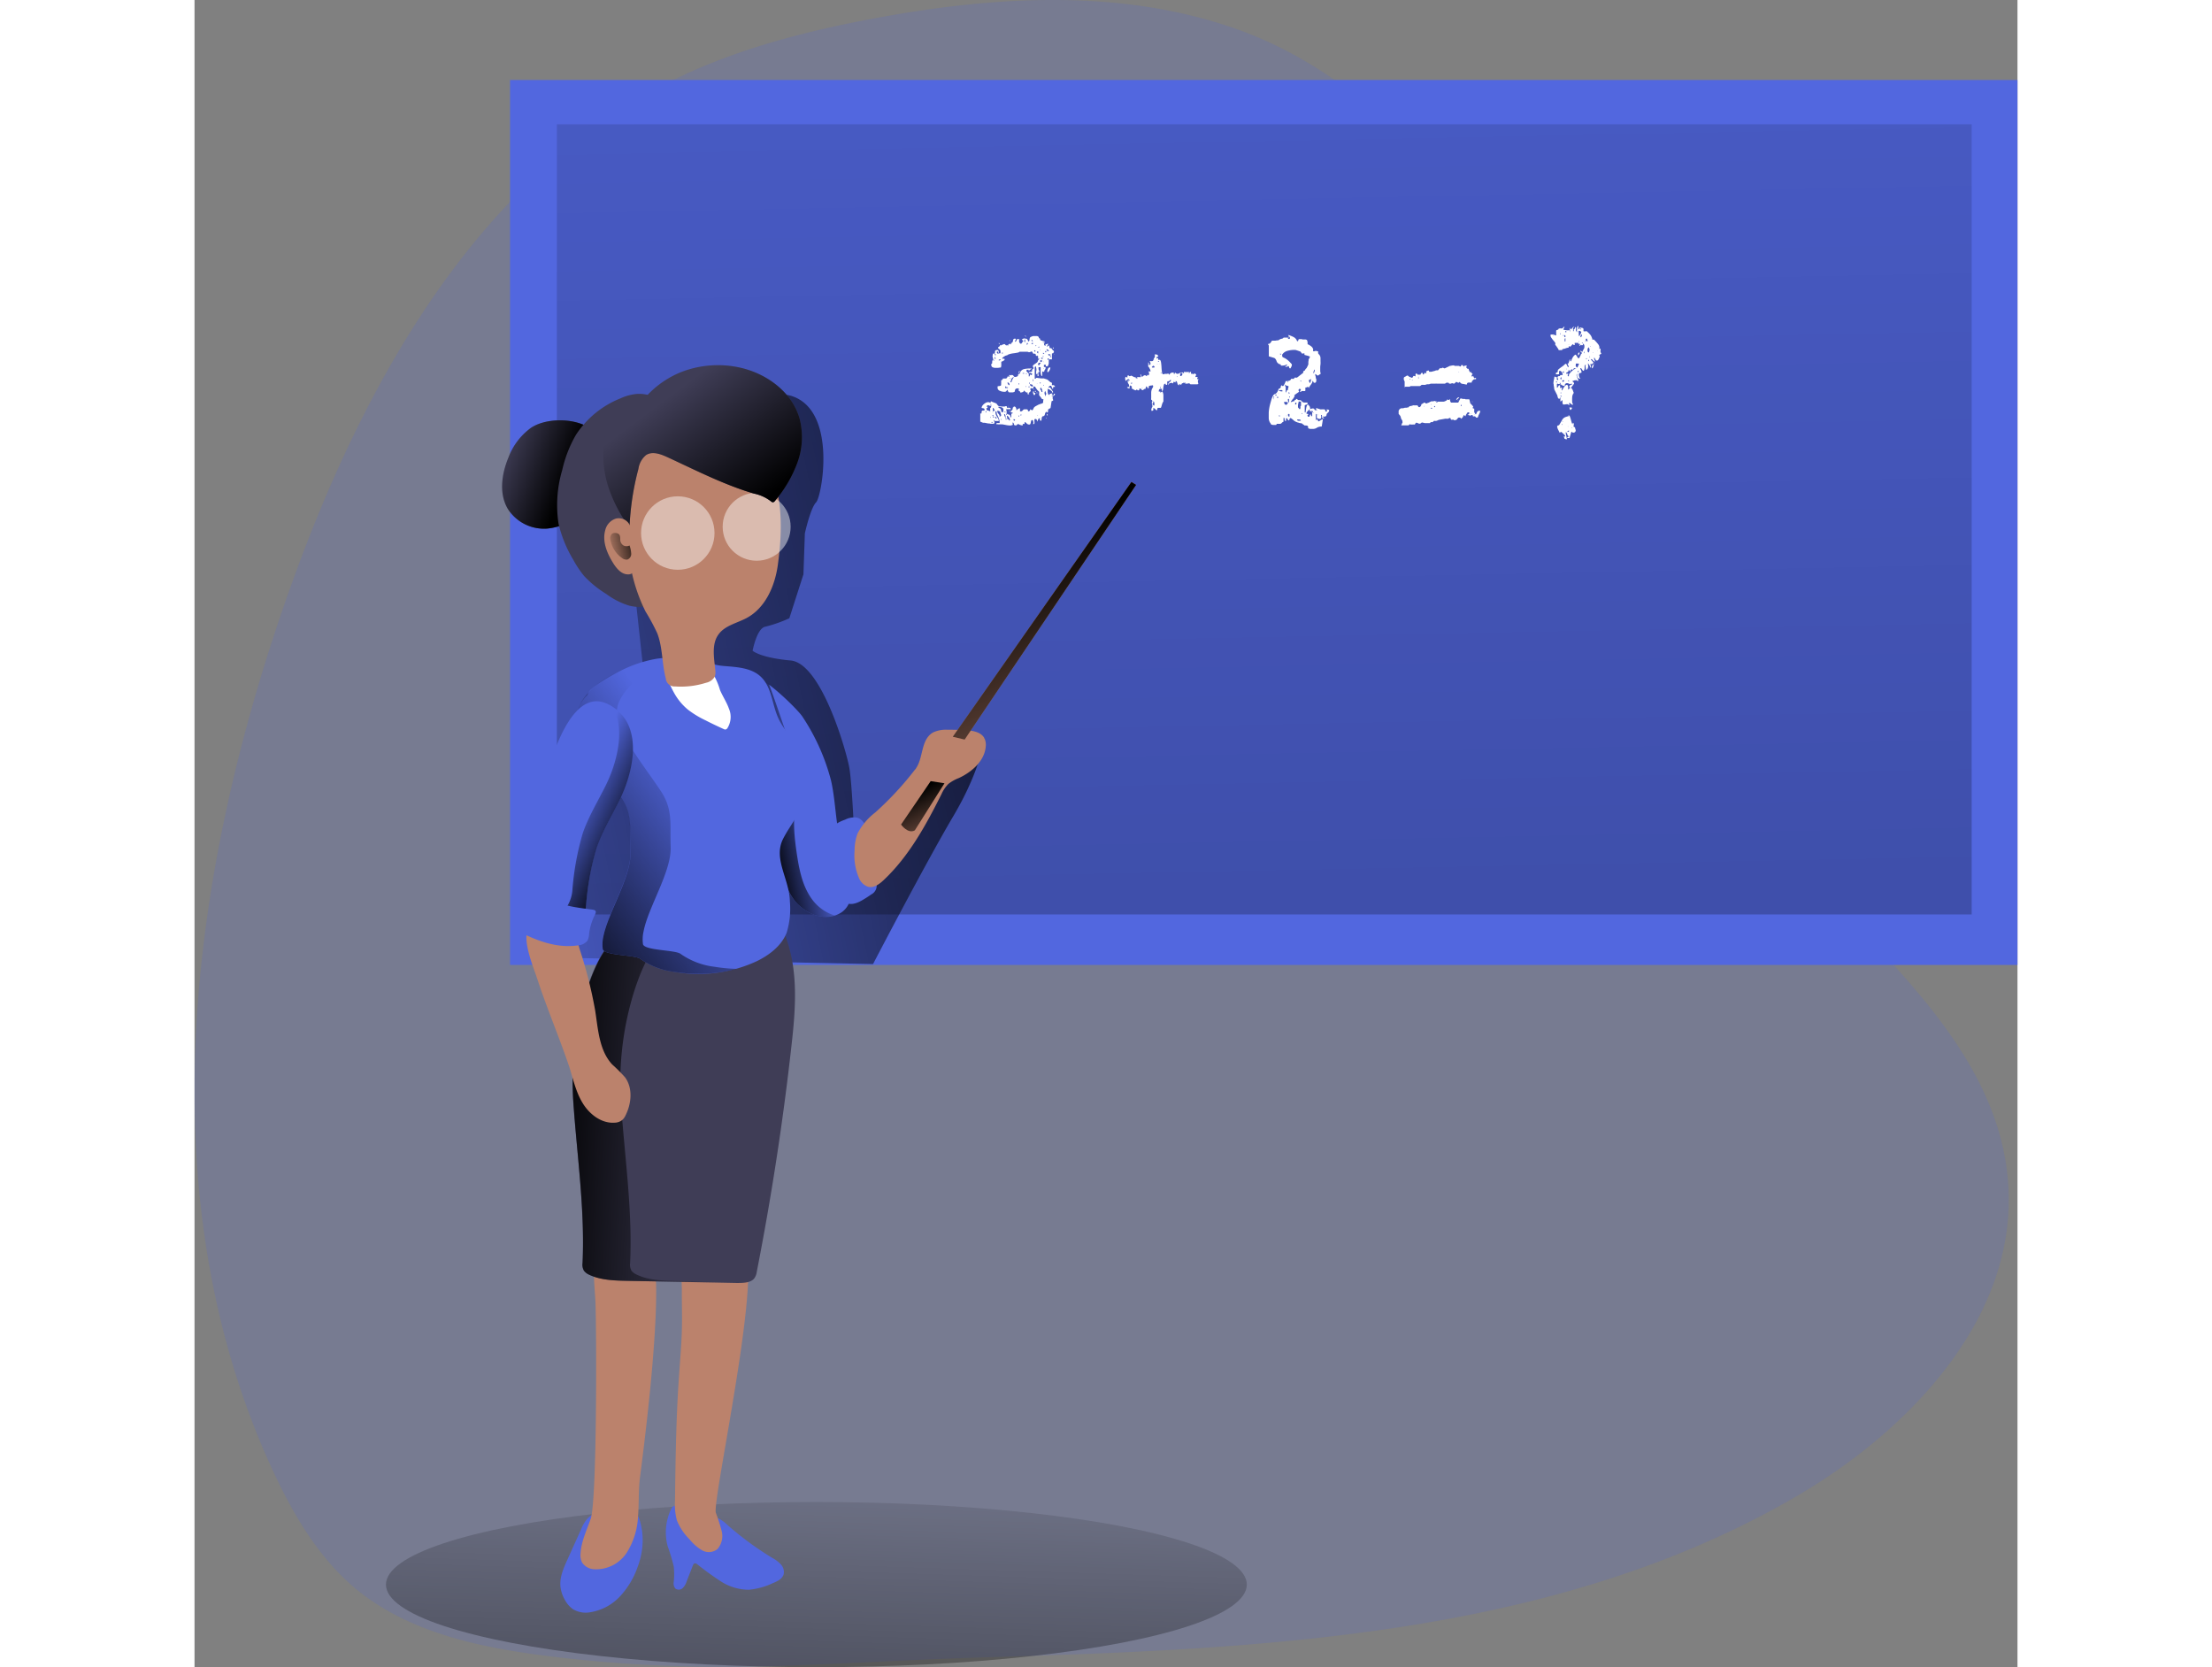 <svg id="Layer_1" data-name="Layer 1" xmlns="http://www.w3.org/2000/svg" xmlns:xlink="http://www.w3.org/1999/xlink" viewBox="0 0 373.29 341.39" width="406" height="306" class="illustration styles_illustrationTablet__1DWOa"><rect x="0" y="0" width="373.29" height="341.39" fill="#808080" stroke="none"/><defs><linearGradient id="linear-gradient" x1="123.21" y1="452.53" x2="128.41" y2="291.2" gradientUnits="userSpaceOnUse"><stop offset="0.01"></stop><stop offset="1" stop-opacity="0"></stop></linearGradient><linearGradient id="linear-gradient-2" x1="222.73" y1="294.65" x2="213.63" y2="-171.11" gradientUnits="userSpaceOnUse"><stop offset="0.01"></stop><stop offset="0.15" stop-opacity="0.26"></stop><stop offset="1" stop-opacity="0"></stop></linearGradient><linearGradient id="linear-gradient-3" x1="245.42" y1="122.25" x2="55.31" y2="162.13" xlink:href="#linear-gradient"></linearGradient><linearGradient id="linear-gradient-4" x1="91.11" y1="228.78" x2="128.15" y2="230.81" xlink:href="#linear-gradient"></linearGradient><linearGradient id="linear-gradient-5" x1="134.14" y1="194.49" x2="139.79" y2="194.8" xlink:href="#linear-gradient"></linearGradient><linearGradient id="linear-gradient-6" x1="114.79" y1="193.99" x2="131.92" y2="194.93" xlink:href="#linear-gradient"></linearGradient><linearGradient id="linear-gradient-7" x1="135.25" y1="167.8" x2="147.84" y2="165.25" xlink:href="#linear-gradient"></linearGradient><linearGradient id="linear-gradient-8" x1="84.71" y1="195.82" x2="125.99" y2="165.66" xlink:href="#linear-gradient"></linearGradient><linearGradient id="linear-gradient-9" x1="96.11" y1="101.56" x2="82.74" y2="96.57" xlink:href="#linear-gradient"></linearGradient><linearGradient id="linear-gradient-10" x1="132.98" y1="108.66" x2="115.63" y2="85.46" xlink:href="#linear-gradient"></linearGradient><linearGradient id="linear-gradient-11" x1="111.44" y1="114.32" x2="104.03" y2="115.87" xlink:href="#linear-gradient"></linearGradient><linearGradient id="linear-gradient-12" x1="109.64" y1="175.51" x2="96.71" y2="169.39" xlink:href="#linear-gradient"></linearGradient><linearGradient id="linear-gradient-13" x1="167.47" y1="112.35" x2="198.4" y2="172.19" xlink:href="#linear-gradient"></linearGradient><linearGradient id="linear-gradient-14" x1="167.38" y1="165.19" x2="174.79" y2="179.51" xlink:href="#linear-gradient"></linearGradient></defs><title>Teacher</title><path d="M181.26,342.77c57.14-1.72,117-4.18,166.38-32.93,23.47-13.66,45.26-36.79,43.47-63.88-1.77-26.78-25-46.07-43.28-65.74A223.2,223.2,0,0,1,294.05,78.16c-6.62-29.34-31.77-58.1-60-68.47C210.14.91,183.64,2.51,158.61,7.21c-13.78,2.59-27.49,6.12-40.12,12.21C77.85,39,54.05,82.09,39,124.62c-20.53,58-29.12,124.15-3.2,180,4.14,8.92,9.26,17.64,16.8,24C64,338.1,79.38,341,94.13,342.75,126.94,346.57,148.25,343.76,181.26,342.77Z" transform="translate(-19.71 -3.39)" fill="#5267DF" opacity="0.18" style="isolation: isolate;"></path><ellipse cx="127.34" cy="324.47" rx="88.14" ry="16.91" fill="url(#linear-gradient)"></ellipse><rect x="64.61" y="16.38" width="308.68" height="181.21" fill="#5267DF"></rect><rect x="74.2" y="25.45" width="289.71" height="161.8" fill="url(#linear-gradient-2)"></rect><path d="M158.65,200.8s10.84-20.82,16.48-30.36,6.33-15.88,6.33-15.88l-14.08,6.24s-6,30.25-11.59,22.42-1-8.77-1-8.77-.43-10.62-1-13.87-5.68-21.36-12-21.94-7.8-2-7.8-2,.87-4.63,2.6-4.92a28.39,28.39,0,0,0,4.92-1.73l2.89-9,.29-8.39s1.15-5.2,2.31-6.36,4.33-18.43-4.77-21.68-18.87,15-18.87,15l-14.51,15.55,3,27.6A16.6,16.6,0,0,0,99.43,155c-2.8,10.66-6.27,32.87-6.27,32.87l1.46,5.64.71,6Z" transform="translate(-19.71 -3.39)" fill="url(#linear-gradient-3)"></path><path d="M111.34,320.73a15.33,15.33,0,0,1-.89,3.51,17.12,17.12,0,0,1-3.58,6,10.63,10.63,0,0,1-6.1,3.28,5.12,5.12,0,0,1-3.55-.61,5.35,5.35,0,0,1-1.57-1.74,7.1,7.1,0,0,1-1-2.84c-.21-1.9.59-3.76,1.38-5.5l2.87-6.35a7.46,7.46,0,0,1,1.3-2.17,6.23,6.23,0,0,1,2.35-1.43,10,10,0,0,1,4.2-.83c1.54.08,3.39.77,4,2.25A14.08,14.08,0,0,1,111.34,320.73Z" transform="translate(-19.71 -3.39)" fill="#5267DF"></path><path d="M117.4,312.21a11,11,0,0,0-.81,7.77,38.21,38.21,0,0,1,1.25,4.16,14.6,14.6,0,0,1,0,3.17,1.7,1.7,0,0,0,.32,1.35,1.16,1.16,0,0,0,1.51-.08,3.35,3.35,0,0,0,.83-1.41l1.24-3.18c.08-.2.2-.44.41-.48a.69.69,0,0,1,.49.18,60.11,60.11,0,0,0,4.89,3.54,10.63,10.63,0,0,0,5.71,1.69,14.74,14.74,0,0,0,4.88-1.35c.91-.37,1.94-.85,2.22-1.79a2.26,2.26,0,0,0-.57-2.06,6.94,6.94,0,0,0-1.78-1.34,64.71,64.71,0,0,1-9.28-6.84,7.17,7.17,0,0,0-1.75-1.25,9.26,9.26,0,0,0-2.63-.48,11.19,11.19,0,0,1-4.8-1.78C119,311.64,117.78,311.45,117.4,312.21Z" transform="translate(-19.71 -3.39)" fill="#5267DF"></path><path d="M100.84,314.38c-.81,2.33-1.92,4.6-2.08,7.05a3.46,3.46,0,0,0,.31,1.91,3.15,3.15,0,0,0,2.46,1.38,7.49,7.49,0,0,0,6.71-3.43,15.17,15.17,0,0,0,2.29-7.48c.22-2.63.06-5.29.4-7.91,4.35-33.54,3.27-42.22,3-43.18-.51-2-2.79-2.88-4.81-3.2-2.19-.35-7.15-.32-7.46,2.28-.34,2.91,0,5.24.15,8.17C102.06,276.71,102.12,310.68,100.84,314.38Z" transform="translate(-19.71 -3.39)" fill="#bb826c"></path><path d="M119.52,275c-.06,3.45-.38,6.89-.61,10.33-.59,8.42-.7,16.88-.81,25.32a12.53,12.53,0,0,0,.39,4.07,11.25,11.25,0,0,0,2.56,3.84,9.35,9.35,0,0,0,2.6,2.28,2.81,2.81,0,0,0,3.14-.25,4.09,4.09,0,0,0,.87-3.68,36.47,36.47,0,0,0-1.2-3.76c-.66-2.22,7.28-38.63,6.6-50.72a2.69,2.69,0,0,0-.39-1.5c-.24-.31-2.16.17-2.5,0a12.28,12.28,0,0,0-5.55-.81c-1.05.1-3.74.28-4.54,1.16-.94,1.05-.56,4.94-.58,6.33C119.48,270.11,119.57,272.56,119.52,275Z" transform="translate(-19.71 -3.39)" fill="#bb826c"></path><path d="M97.23,228.69C98,239.8,99.65,250.9,99.15,262a2.38,2.38,0,0,0,.29,1.59,2.71,2.71,0,0,0,1,.78c2.36,1.15,5.24,1.23,8,1.29l22.25.44c1.33,0,2.9,0,3.64-.94a2.86,2.86,0,0,0,.51-1.33q4.49-22.92,7.08-46.05c.89-7.85,1.57-16-1.5-23.43-10.64,1.75-18.91.2-29.73-.51-3.83-.25-7.84,2.46-11.17,13.77A63,63,0,0,0,97.23,228.69Z" transform="translate(-19.71 -3.39)" fill="#3f3d56"></path><path d="M118.24,265.68l14.62.29a9.47,9.47,0,0,1-2.13.15l-22.25-.44c-2.74-.05-5.63-.14-8-1.29a2.71,2.71,0,0,1-1-.78,2.53,2.53,0,0,1-.3-1.6c.51-11.11-1.19-22.21-1.91-33.32a63,63,0,0,1,2.33-21.06c3.33-11.31,7.34-14,11.17-13.77,2.33.15,4.54.35,6.68.54-2.83,1.25-5.64,4.93-8.09,13.23A62.78,62.78,0,0,0,107,228.69c.72,11.11,2.42,22.21,1.91,33.32a2.52,2.52,0,0,0,.29,1.6,2.82,2.82,0,0,0,1.06.78C112.61,265.54,115.49,265.63,118.24,265.68Z" transform="translate(-19.71 -3.39)" fill="url(#linear-gradient-4)"></path><path d="M140.78,195.16c-1.95,0-3.87,0-5.79-.15,1.76-.13,3.58-.33,5.47-.64C140.57,194.63,140.68,194.9,140.78,195.16Z" transform="translate(-19.71 -3.39)" fill="url(#linear-gradient-5)"></path><path d="M135,195a107.65,107.65,0,0,1-17.58-.61,6.46,6.46,0,0,1,3.07-.54C125.73,194.21,130.38,194.74,135,195Z" transform="translate(-19.71 -3.39)" fill="url(#linear-gradient-6)"></path><path d="M150.05,163.21c.81,3.57.89,7.26,1.58,10.85.8,4.12,2.41,8.13,2.38,12.33a5.54,5.54,0,0,1-.25,1.86,4.36,4.36,0,0,1-2.42,2.42c-3,1.32-6.7-.26-8.73-2.86s-2.77-6-3.27-9.22c-1.36-8.89-1.4-17.91-1.42-26.9,0-1.67-6.22-9.27-4.18-9.83s9.59,6.87,10.49,8.33A43.29,43.29,0,0,1,150.05,163.21Z" transform="translate(-19.71 -3.39)" fill="#5267DF"></path><path d="M150.83,190.86c-2.91.95-6.3-.6-8.22-3.05-2-2.6-2.77-6-3.27-9.22-1.36-8.88-1.4-17.92-1.41-26.9,0-1.67-6.23-9.27-4.19-9.84.74-.2,2.1.56,3.61,1.68,1,2.48,5.68,16.15,5.69,17.37,0,9-1.3,8.81.06,17.69.5,3.26,1.23,6.62,3.27,9.22A9,9,0,0,0,150.83,190.86Z" transform="translate(-19.71 -3.39)" fill="url(#linear-gradient-7)"></path><path d="M100.22,145.67a8,8,0,0,0-2,2.91c-.71,2.12.16,4.44,1.21,6.42,2.14,4,5,7.58,7.54,11.41s1.83,6.85,2,11.41c.22,5-4.57,12.32-5.53,17.23a7.36,7.36,0,0,0-.14,2.68c.25,1.34,6.62,1.17,7.7,2a15,15,0,0,0,7,2.67,28.39,28.39,0,0,0,16.87-2.2c2.57-1.26,5-3.12,6.08-5.78a16.73,16.73,0,0,0,.67-6.47c-.08-4.54-3.44-8.67-1.41-12.74,1.06-2.13,2.59-4,3.57-6.2a14.11,14.11,0,0,0-.67-12.7c-1.19-2-2.89-3.74-3.86-5.88-1.28-2.8-1.32-6.3-3.54-8.43-1.84-1.78-4.63-2-7.18-2.2-3.32-.22-3-1-6.34-1.23-2.75-.18-5.36-.74-8.07-.25a26.17,26.17,0,0,0-7.58,2.64C105.45,141.54,100.22,144.28,100.22,145.67Z" transform="translate(-19.71 -3.39)" fill="#5267DF"></path><path d="M130.72,201.78a30.1,30.1,0,0,1-12.71.62,15.12,15.12,0,0,1-7-2.66c-1.08-.84-7.45-.67-7.7-2a7.36,7.36,0,0,1,.14-2.68c1-4.91,5.75-12.23,5.53-17.23-.19-4.56.46-7.59-2-11.42S101.57,159,99.43,155c-1.06-2-1.93-4.31-1.2-6.43.37-1.12,2.31-5.08,8.31-7.62a36.54,36.54,0,0,1,7.59-2.64,17.55,17.55,0,0,1,4.8-.06c-1.4.5-2.77,1.11-4.14,1.68-6,2.55-7.94,6.5-8.33,7.63-.72,2.12.15,4.44,1.21,6.42,2.14,4,5,7.58,7.54,11.41s1.82,6.85,2,11.4c.21,5-4.57,12.32-5.53,17.24a7.35,7.35,0,0,0-.14,2.68c.25,1.34,6.62,1.17,7.7,2a15.22,15.22,0,0,0,7,2.65A33.29,33.29,0,0,0,130.72,201.78Z" transform="translate(-19.71 -3.39)" fill="url(#linear-gradient-8)"></path><path d="M120.77,148.72a19.61,19.61,0,0,0,3.6,2.18c1.2.62,2.43,1.2,3.66,1.76a.72.72,0,0,0,.47.1.66.66,0,0,0,.33-.27,4.3,4.3,0,0,0,.31-4c-.47-1.32-1.27-2.5-1.82-3.79a14.18,14.18,0,0,0-1.77-3.87,8.43,8.43,0,0,0-2.79-1.9c-1.63-.82-5-2.38-6.18-.1-1,1.87.48,4.93,1.4,6.56A11.81,11.81,0,0,0,120.77,148.72Z" transform="translate(-19.71 -3.39)" fill="#fff"></path><path d="M88.6,91A13.24,13.24,0,0,0,84,97.05c-1.41,3.38-2,7.44-.11,10.58a8.78,8.78,0,0,0,7.93,4,11.43,11.43,0,0,0,8-4.26c2.72-3.29,5.61-11,2.48-14.9C99.42,88.89,92.11,88.64,88.6,91Z" transform="translate(-19.71 -3.39)" fill="#3f3d56"></path><path d="M88.6,91A13.24,13.24,0,0,0,84,97.05c-1.41,3.38-2,7.44-.11,10.58a8.78,8.78,0,0,0,7.93,4,11.43,11.43,0,0,0,8-4.26c2.72-3.29,5.61-11,2.48-14.9C99.42,88.89,92.11,88.64,88.6,91Z" transform="translate(-19.71 -3.39)" fill="url(#linear-gradient-9)"></path><path d="M110.3,84.05a10.17,10.17,0,0,0-3.36.91,19.43,19.43,0,0,0-9.12,7.46A25.47,25.47,0,0,0,95,99.66a25.16,25.16,0,0,0-.74,11,25.66,25.66,0,0,0,3,7.34,21.35,21.35,0,0,0,2.23,3.34A21.89,21.89,0,0,0,104,125a15.65,15.65,0,0,0,4.63,2.38c4.08,1.09,8.37-1,11.65-3.61a27.45,27.45,0,0,0,8-10.17,21.56,21.56,0,0,0,1.55-12.74,27.85,27.85,0,0,0-1.85-5.6c-1.56-3.6-3.6-6.3-7.46-7.41C116.93,86.84,114.25,83.8,110.3,84.05Z" transform="translate(-19.71 -3.39)" fill="#3f3d56"></path><path d="M139.15,119.11c-.6,4.29-2.53,8.73-6.33,10.8-2,1.08-4.46,1.54-5.79,3.36-1.49,2-.93,4.83-.68,7.33a2.83,2.83,0,0,1-.1,1.33,2.7,2.7,0,0,1-1.8,1.27,17.11,17.11,0,0,1-6.32.75,1.78,1.78,0,0,1-1.92-1.66c-.81-3-.61-6.31-1.75-9.24a42.4,42.4,0,0,0-2.4-4.45,34.55,34.55,0,0,1-3.51-12.88,79.84,79.84,0,0,1-.33-13.3,12.2,12.2,0,0,1,.69-3.89,12.36,12.36,0,0,1,2.3-3.4,19.13,19.13,0,0,1,6.1-5.17,12.8,12.8,0,0,1,9.91,0,20.48,20.48,0,0,1,8,6.1C140.43,102.25,140.2,111.47,139.15,119.11Z" transform="translate(-19.71 -3.39)" fill="#bb826c"></path><circle cx="98.96" cy="109.15" r="7.52" fill="#fff" opacity="0.46"></circle><circle cx="115.11" cy="107.86" r="6.96" fill="#fff" opacity="0.46"></circle><path d="M119.23,79.63a20.7,20.7,0,0,1,12.28-.94c5.43,1.24,10.54,5,12.09,10.39a15.15,15.15,0,0,1-.42,9,25.87,25.87,0,0,1-4.61,7.88.67.67,0,0,1-.39.28c-.2,0-.37-.13-.52-.26a8.46,8.46,0,0,0-3.4-1.52c-6.16-1.82-11.91-4.78-17.75-7.47-1.38-.63-3.05-1.24-4.33-.42a4.46,4.46,0,0,0-1.57,2.83,55.21,55.21,0,0,0-1.83,12,29.71,29.71,0,0,1-4.23-8,21.88,21.88,0,0,1-1.15-7.33c0-1.77,0-3.68,1.06-5.12s2.48-1,4-1.6c1.21-.51,1.75-2.25,2.48-3.25A19.52,19.52,0,0,1,119.23,79.63Z" transform="translate(-19.71 -3.39)" fill="#3f3d56"></path><path d="M119.23,79.63a20.7,20.7,0,0,1,12.28-.94c5.43,1.24,10.54,5,12.09,10.39a15.15,15.15,0,0,1-.42,9,25.87,25.87,0,0,1-4.61,7.88.67.67,0,0,1-.39.28c-.2,0-.37-.13-.52-.26a8.46,8.46,0,0,0-3.4-1.52c-6.16-1.82-11.91-4.78-17.75-7.47-1.38-.63-3.05-1.24-4.33-.42a4.46,4.46,0,0,0-1.57,2.83,55.21,55.21,0,0,0-1.83,12,29.71,29.71,0,0,1-4.23-8,21.88,21.88,0,0,1-1.15-7.33c0-1.77,0-3.68,1.06-5.12s2.48-1,4-1.6c1.21-.51,1.75-2.25,2.48-3.25A19.52,19.52,0,0,1,119.23,79.63Z" transform="translate(-19.71 -3.39)" fill="url(#linear-gradient-10)"></path><path d="M106,109.58a3.26,3.26,0,0,0-2.19,2.39c-.64,2.29.37,4.71,1.63,6.73.71,1.13,1.72,2.33,3.06,2.3a1.28,1.28,0,0,0,1-.39,2,2,0,0,0,.15-1.76,31.41,31.41,0,0,1-.55-6.71A2.52,2.52,0,0,0,106,109.58Z" transform="translate(-19.71 -3.39)" fill="#bb826c"></path><path d="M107.59,115.11a1.42,1.42,0,0,1-.7-1.1c0-.4,0-.85-.21-1.16a1.06,1.06,0,0,0-.77-.32,1.17,1.17,0,0,0-.69.14,1.3,1.3,0,0,0-.33,1.31,5.77,5.77,0,0,0,2.32,3.65,1.48,1.48,0,0,0,1.14.34,1.24,1.24,0,0,0,.77-1.33,5.87,5.87,0,0,0-.33-1.55A1.4,1.4,0,0,1,107.59,115.11Z" transform="translate(-19.71 -3.39)" fill="url(#linear-gradient-11)"></path><path d="M96.55,222.15c.75,2.51,1.36,5.11,2.76,7.31s3.81,4,6.41,3.82a2.58,2.58,0,0,0,1.53-.51,2.89,2.89,0,0,0,.73-1c1.22-2.45,1.5-5.58-.11-7.78a32.63,32.63,0,0,0-2.63-2.63c-2.66-2.86-2.88-7.13-3.48-11a89.9,89.9,0,0,0-3.25-12.8A5.29,5.29,0,0,0,97.15,195a5.42,5.42,0,0,0-2.22-.93c-2.35-.59-6.61-2.94-7.18.31-.48,2.73,1.34,7,2.17,9.53C91.91,210,94.5,216,96.55,222.15Z" transform="translate(-19.71 -3.39)" fill="#bb826c"></path><path d="M154,171.21c.18-.05-.09-.26-.27-.21a9.07,9.07,0,0,0-2.14.81,3,3,0,0,0-1.42,1.73,4.28,4.28,0,0,0,.05,1.85L152,186a3.32,3.32,0,0,0,.89,2.08c1,.8,2.41.3,3.49-.32q1-.57,1.92-1.23a2,2,0,0,0,1-2.41,54.56,54.56,0,0,0-1.68-10.33c-.38-1.27-1-2.69-2.33-3a4.12,4.12,0,0,0-2.43.48" transform="translate(-19.71 -3.39)" fill="#5267DF"></path><path d="M159.1,169.76a13,13,0,0,0-3.61,4.28,10.05,10.05,0,0,0-.62,3.57,11.63,11.63,0,0,0,.92,5.61,3.09,3.09,0,0,0,1.87,1.76c1.18.28,2.31-.56,3.19-1.4,5.16-4.86,8.62-11.21,11.8-17.54a6.94,6.94,0,0,1,1.43-2.13,8.18,8.18,0,0,1,2.14-1.2c2.68-1.25,5.25-3.49,5.51-6.43a3.15,3.15,0,0,0-.27-1.72c-.67-1.27-2.34-1.56-3.78-1.64-1.25-.07-2.52-.11-3.78-.1a6.21,6.21,0,0,0-2.87.51c-2.67,1.41-2,5.26-3.65,7.47A65,65,0,0,1,159.1,169.76Z" transform="translate(-19.71 -3.39)" fill="#bb826c"></path><path d="M92,161.42c-1.94,6.41-2.6,13.14-3,19.83a19.54,19.54,0,0,0,.52,7.36c.78,2.35,2.64,4.5,5.08,4.91A4.38,4.38,0,0,0,98.8,192a7.1,7.1,0,0,0,1.1-3.54A57.42,57.42,0,0,1,102,177c1.18-3.41,3.08-6.52,4.69-9.75,2.93-5.89,5.22-15.93-2.3-19.67C97.43,144.12,93.43,156.7,92,161.42Z" transform="translate(-19.71 -3.39)" fill="#5267DF"></path><path d="M106.71,167.27c-1.61,3.23-3.5,6.33-4.68,9.75a56.57,56.57,0,0,0-2.12,11.44,7.56,7.56,0,0,1-1.1,3.54,4.39,4.39,0,0,1-4.19,1.52,6.57,6.57,0,0,1-4.56-3.65,5.56,5.56,0,0,0,1.74.62A4.39,4.39,0,0,0,96,189a7.44,7.44,0,0,0,1.1-3.54A56.67,56.67,0,0,1,99.21,174c1.18-3.41,3.08-6.52,4.69-9.75,2.23-4.47,4.08-11.36,1.53-16C111.71,152.29,109.51,161.66,106.71,167.27Z" transform="translate(-19.71 -3.39)" fill="url(#linear-gradient-12)"></path><path d="M93.16,187.88a31.16,31.16,0,0,0-3-1.23,8.7,8.7,0,0,0-2.27-.32,1.22,1.22,0,0,0-.6.09,1.31,1.31,0,0,0-.49.55,10.57,10.57,0,0,0-1.34,5.8,1.94,1.94,0,0,0,.23.93,2,2,0,0,0,.83.63c3.65,1.87,7.74,3.27,11.78,2.63a2.65,2.65,0,0,0,1.85-.92,3.32,3.32,0,0,0,.36-1.43,11.76,11.76,0,0,1,1.14-3.8c.51-1,.13-1.09-.82-1.21s-1.78-.22-2.66-.37A22.28,22.28,0,0,1,93.16,187.88Z" transform="translate(-19.71 -3.39)" fill="#5267DF"></path><polygon points="155.27 150.86 191.85 98.68 192.82 99.29 157.7 151.44 155.27 150.86" fill="#bb826c"></polygon><polygon points="155.27 150.86 191.85 98.68 192.82 99.29 157.7 151.44 155.27 150.86" fill="url(#linear-gradient-13)"></polygon><path d="M170.46,163.34l-6.07,8.89s1.41,2,2.82,1.19l6.07-9.64Z" transform="translate(-19.71 -3.39)" fill="url(#linear-gradient-14)"></path><path d="M184.58,90a2.4,2.4,0,0,0-.16-.9,6.73,6.73,0,0,0-.38-.83,1.4,1.4,0,0,1-.07-.42q0-.27-.24-.24v.32a.87.87,0,0,0,.1.42,4,4,0,0,0,.22.4c.09.13.17.26.25.4a.94.94,0,0,1,.11.45h-.82l-.2-.23a.09.09,0,0,0,0,.06v.06a.24.24,0,0,0,.07.18.24.24,0,0,1,.07.18.43.43,0,0,1-.06.22.18.18,0,0,1-.17.1l-.11,0-.37,0a1.2,1.2,0,0,1-.34-.07l-.24,0-.38-.07a2.79,2.79,0,0,0-.38-.07l-.25,0a1.25,1.25,0,0,1-.27-.09l-.26-.11s0,0-.09-.06a.09.09,0,0,1,0-.05V88l.2.11a1.65,1.65,0,0,0,.07-.21.8.8,0,0,0,0-.21c.06-.14.12-.21.19-.23l.18,0h.16c.05,0,.07-.07.07-.19a.25.25,0,0,0-.2-.27l-.4-.07v0a.89.89,0,0,1,.13-.41,1.7,1.7,0,0,1,.33-.38,1.92,1.92,0,0,1,.42-.28.94.94,0,0,1,.43-.12h.17l.23.09.17,0v.69a.56.56,0,0,1-.3-.08.68.68,0,0,0-.27-.07h-.09s0,.06-.1.1a.46.46,0,0,0-.12.13v.11l.22-.11V87l-.22-.12V87c0,.19,0,.31.08.35a.51.51,0,0,0,.21.1l.26.06a.33.33,0,0,1,.21.23v-.8a.38.38,0,0,0,.2-.27,1,1,0,0,0,0-.34c0-.12,0-.24-.08-.37a.71.71,0,0,1,0-.35c0-.06.06-.07.14,0l.25.1.3.12a.64.64,0,0,0,.24.07.1.1,0,0,1,.07.06s.06.06.08.06,0-.16,0-.13a.87.87,0,0,0,.11.17l.21.28a.75.75,0,0,0,.27.22l.53.07a5.45,5.45,0,0,0,.55,0h.08a.18.18,0,0,0,.16-.06.26.26,0,0,1,.18,0H186a.21.21,0,0,1,.07.15.32.32,0,0,0,0,.16s.1,0,.2,0a1.22,1.22,0,0,1,.27,0,.71.71,0,0,1,.22.07.24.24,0,0,1,.1.23H186c-.06,0-.09.05-.09.14l.09.17v.34c0,.25.14.38.31.41a.67.67,0,0,1,.37.16.54.54,0,0,1,.08.21.35.35,0,0,1,0,.21h.2v-.7l.26-.09v-.26a.05.05,0,0,0,.05,0,.09.09,0,0,0,.06,0l-.19.09c-.08,0-.13,0-.15,0l-.11-.1-.12-.1a2.07,2.07,0,0,0,.36-.31.44.44,0,0,0,.1-.49.21.21,0,0,1,.09.06s.08.06.1.06l-.22-.09a.2.2,0,0,0,.2-.13.21.21,0,0,1,.22-.12c.13,0,.24.1.33.32a.81.81,0,0,1,.07.5,1.29,1.29,0,0,1,.33-.33.74.74,0,0,1,.41-.13v.63s0,0,.05,0H189a.71.71,0,0,0,.34-.24.44.44,0,0,1,.39-.19l.32,0a.5.5,0,0,1,.25.07s.06.07.07.17a.34.34,0,0,0,.05.17s0,0,0,0h.06a.31.31,0,0,0,.27-.14.48.48,0,0,0,.1-.31.4.4,0,0,0,.15.13c.09,0,.13.08.13.1h.14l.15-.14a.64.64,0,0,1,.08-.2l.12-.23a1.56,1.56,0,0,1,.41-.3l.44-.24.25-.1a2.93,2.93,0,0,0,.31-.12.85.85,0,0,0,.23-.06.36.36,0,0,0,.23-.2s0-.07,0-.2,0-.23.06-.31v-.11l-.18-.06a.37.37,0,0,1-.16-.06l-.14-.22s-.07-.13-.2-.27a1,1,0,0,1-.2-.27,1,1,0,0,1,0-.34c0-.19,0-.31,0-.34l-.21-.2c-.13-.12-.2-.19-.21-.23a1.83,1.83,0,0,1-.2-.27,2.15,2.15,0,0,1-.17-.27c-.08-.09-.13-.13-.16-.11a.56.56,0,0,1-.24,0v.42h-.06a.05.05,0,0,1-.05,0l-.13-.07a.41.41,0,0,0-.16,0H191c-.08,0-.12,0-.12.11a1,1,0,0,0,0,.17.3.3,0,0,0,.07.17v.12l-.21.21-.22.21.12.23-.06,0h-.06l-.14,0c-.06,0-.08,0-.08-.12a.24.24,0,0,1,0-.13l.07-.1a.41.41,0,0,1-.26,0,.6.6,0,0,1-.22-.12.66.66,0,0,1-.19-.18,1.21,1.21,0,0,1-.1-.16.41.41,0,0,1-.25.34.94.94,0,0,1-.43.12c-.09,0-.14,0-.14-.09a.2.2,0,0,0-.06-.14l-.11-.06-.11,0v-.09a.45.45,0,0,1,0-.14l0-.06a.24.24,0,0,0,0-.07.72.72,0,0,0,0-.18,2.77,2.77,0,0,0-.42,0,.46.46,0,0,0-.34.28.62.62,0,0,1-.05.18c0,.09,0,.14,0,.16a.81.81,0,0,1-.5.19l-.55,0a.32.32,0,0,1-.31-.17c-.06-.12-.11-.25-.17-.4a1.87,1.87,0,0,1-.28.38.7.7,0,0,1-.4.07,2.16,2.16,0,0,1-.87-.21.67.67,0,0,1-.46-.64v-.25s0,0,.11-.06l.14,0,.23-.05a.67.67,0,0,0,.2-.07.52.52,0,0,0,.05-.2,1.61,1.61,0,0,0,0-.25.91.91,0,0,0,0-.31,1,1,0,0,0,0-.32.42.42,0,0,0,.37-.37,1.21,1.21,0,0,0,.33,0,.77.77,0,0,0,.29,0c.1,0,.18-.09.26-.22a.76.76,0,0,0,.11-.29l.2.2a.14.14,0,0,0,.1-.21c-.05-.1,0-.18.13-.24a.1.1,0,0,0,.11.11l.1,0c.05,0,.08-.06.1-.06l.09,0a.38.38,0,0,1,.36.2.36.36,0,0,0,.32.2,1.44,1.44,0,0,0,.32-.07.45.45,0,0,0,.27-.19.44.44,0,0,1,0-.14l.06-.2.11,0,.11,0a.11.11,0,0,1,.12-.12v-.11a1.16,1.16,0,0,1,.82-.78,5.71,5.71,0,0,1,1.19-.13l.21,0h.22a2.51,2.51,0,0,1-.29.21l-.28.22-.11,0V79.1h-.37a1.07,1.07,0,0,1-.05.16,1.25,1.25,0,0,0,0,.18l.13.13.1.1a.24.24,0,0,0,.11,0l.12-.07a1.78,1.78,0,0,1,.34-.06,2,2,0,0,0,.34-.06.49.49,0,0,1,0-.31.47.47,0,0,1,.12-.18.53.53,0,0,1,.14-.12.12.12,0,0,0,.07-.1l0,0a.7.7,0,0,0-.08-.16.56.56,0,0,1-.09-.15.22.22,0,0,0,0-.09.19.19,0,0,1,0-.08s.05-.1.14-.17a2.62,2.62,0,0,1,.32-.23l.32-.23a.49.49,0,0,0,.19-.2l.07-.18a1.67,1.67,0,0,1,.07-.19.26.26,0,0,0,.11-.08l.11-.11,0-.06,0,0h-.26v-.35a.38.38,0,0,0-.14-.33.07.07,0,0,1,0,.06s0,0,0,.05h-.09c-.15,0-.23-.06-.24-.2a.26.26,0,0,0-.16-.25h-.28a.27.27,0,0,1-.2-.21.31.31,0,0,0-.2-.24.43.43,0,0,0-.25.07.56.56,0,0,1-.26.07h-.11a.85.85,0,0,0-.23-.09,1,1,0,0,0-.23,0h-1.41l-.1.07a.29.29,0,0,0-.1.07c-.44.09-.8.15-1.09.18a4.55,4.55,0,0,0-1,.24s-.05,0-.09.06l-.05.06-.09,0-.14.06a.37.37,0,0,1-.16.06c-.08,0-.12,0-.12.05a1.88,1.88,0,0,0-.37.23c-.15.11-.23.19-.23.23v.11l.3,0c.12,0,.18,0,.18.17a.19.19,0,0,1-.1.16,2.11,2.11,0,0,1-.22.14,1.22,1.22,0,0,1-.24.11c-.08,0-.12.07-.12.1v.43a2.49,2.49,0,0,1,0,.32,3.22,3.22,0,0,1-.07.36l-.58.08a3.89,3.89,0,0,1-.53,0,1.24,1.24,0,0,1-.64-.14c-.16-.09-.24-.3-.24-.62v0l0,0s.05,0,.09-.06l.11-.11a2,2,0,0,1,0-.3c0-.16.06-.26.07-.3l.12-.08v-.17a.89.89,0,0,0-.06-.31,1.15,1.15,0,0,1-.06-.37v0a1.71,1.71,0,0,0,.06-.26c0-.11,0-.18.06-.19l.17,0c.09,0,.14,0,.14-.06a.48.48,0,0,0,.07-.28.52.52,0,0,1,.07-.29.68.68,0,0,1,.26-.1.54.54,0,0,1,.25,0,.17.17,0,0,1,.14.14,1.89,1.89,0,0,1,.05.23.72.72,0,0,0,0,.21c0,.07.1.1.22.1s.14-.06.14-.2v-.22a.48.48,0,0,0-.07-.27.64.64,0,0,0-.17-.16.59.59,0,0,1-.17-.13.23.23,0,0,1-.07-.18c0-.06,0-.13.17-.21a2.78,2.78,0,0,1,.38-.25,3.89,3.89,0,0,1,.42-.19,1.25,1.25,0,0,1,.27-.09.26.26,0,0,1,.23.13.3.3,0,0,0,.26.13h.08a.09.09,0,0,0,.06,0,1.85,1.85,0,0,0,.24-.16l.21-.15s.1,0,.19,0a.7.7,0,0,1,.15.14v-.34a.29.29,0,0,0,.27-.12,1,1,0,0,0,.11-.3q0-.17.09-.3a.2.2,0,0,1,.21-.13h.19c.06,0,.1,0,.1.1a.7.7,0,0,1-.09.23l-.11.22v.06a0,0,0,0,0,0,0,.3.3,0,0,0,.24-.09,1.74,1.74,0,0,0,.11-.18c0-.07,0-.13.07-.19a.12.12,0,0,1,.11-.08l.2,0,.23.09a.56.56,0,0,0-.1.18,1,1,0,0,0,0,.19.61.61,0,0,0,.12.32.37.37,0,0,0,.3.19s.09-.09.22-.27a1.17,1.17,0,0,1,.24-.3l-.34-.31.31-.17a.51.51,0,0,1,.25-.06h.09l0,.06a.09.09,0,0,0,.06,0h.23a.73.73,0,0,1,.27.24.35.35,0,0,1,.07.33c.21,0,.31-.15.31-.32a1.13,1.13,0,0,1,.11-.48.85.85,0,0,1,.33-.2,1.35,1.35,0,0,1,.38-.11h.58a.54.54,0,0,1,.5.23.94.94,0,0,0,0,.1.52.52,0,0,1,.07.12l.12.06.08,0v.23a.28.28,0,0,0,.16.14l.27.1.27.07.18,0v0a1.36,1.36,0,0,1,0,.36.87.87,0,0,0-.06.32c0,.15.09.23.28.23h.09l-.14-.2.28-.1a1.17,1.17,0,0,0,.28-.13v.12a.36.36,0,0,1-.1.27.33.33,0,0,0-.1.24,0,0,0,0,0,0,0h.06a.55.55,0,0,1,.16-.1.4.4,0,0,0,.15-.13h.12a1.12,1.12,0,0,0,0,.24,1.54,1.54,0,0,0,.07.24c.06.13.1.17.14.1s.1-.06.2,0,0,0,.1.12a.93.93,0,0,0,.1.16,2.23,2.23,0,0,0,.2.18c.09.09.14.15.14.19l-.06.14-.06.17s0,0-.1.07a.31.31,0,0,1-.12,0q-.09,0-.09.12a1.6,1.6,0,0,1,0,.17c0,.09,0,.16,0,.19a4,4,0,0,0,0,.46c0,.07,0,.12,0,.13l0,0a.38.38,0,0,1,0,.16c-.1,0-.15,0-.17,0l-.06,0-.08,0a.49.49,0,0,0-.2,0c-.08,0-.12.07-.13.23s0,.31,0,.49a1.93,1.93,0,0,1-.12.5.33.33,0,0,1-.34.23c-.11,0-.16-.05-.14-.13a1,1,0,0,0,0-.21h-.4v.45l.19,0c.1,0,.15,0,.15.11a1.16,1.16,0,0,1,0,.16.44.44,0,0,1-.05.18.47.47,0,0,0-.09.12l-.05.08a.44.44,0,0,0-.06.17.37.37,0,0,1-.06.17s-.07,0-.17,0a.47.47,0,0,0-.2-.07s0,.16,0,.37,0,.33,0,.37a.33.33,0,0,1,0,.14c0,.05-.05.08-.07.08a.73.73,0,0,1-.2-.38,2.07,2.07,0,0,1-.06-.5c0-.17,0-.33,0-.48s0-.28,0-.4,0-.08-.11-.08h-.32s0,.14,0,.31a1.12,1.12,0,0,0,.06.31l.11.12v.22a.38.38,0,0,1-.17.1c-.07,0-.12,0-.14,0a2,2,0,0,1,.14.76h-.2v-.54l-.28.2v-.31a1,1,0,0,1,0-.34.78.78,0,0,0,.05-.28V79a1.43,1.43,0,0,0-.06-.31.81.81,0,0,1,0-.2l-.06-.06,0,0,0,0a.09.09,0,0,1-.06,0l-.06.06a.1.1,0,0,0-.11.11v2.35c.08,0,.11,0,.11,0a.77.77,0,0,0,.15-.1s.08-.08.08-.1h.09l.38.06.47.06.39,0,.2,0a2.45,2.45,0,0,0,.37.13l.31.1a3.37,3.37,0,0,1,.34.27,3.85,3.85,0,0,1,.34.3l.09,0,.11.06c.1.08.13.14.1.2a.84.84,0,0,0,0,.34h.37l-.14-.09a1.06,1.06,0,0,1,.24.16.34.34,0,0,1,.15.27l-.12,0a.19.19,0,0,0-.13,0c-.1,0-.14.09-.14.21v.21h-.09l-.31-.65-.09,0a.4.4,0,0,0-.29.12.64.64,0,0,0-.19.25.4.4,0,0,1,.17,0,.37.37,0,0,1,.17,0s.06,0,.13.13a1.94,1.94,0,0,1,.21.3c.08.11.15.22.21.32a.65.65,0,0,1,.1.19v0a.71.71,0,0,1-.15.1.38.38,0,0,0-.16.12l0,.06,0,.06a1.74,1.74,0,0,1,.16.18.59.59,0,0,0,.15.16.31.31,0,0,0,.12-.22c0-.1.06-.15.14-.15h0s0,0,0,0h0a.21.21,0,0,1,.09.05.09.09,0,0,1,0,.06.28.28,0,0,1-.07.2l-.16.1a.42.42,0,0,0-.15.11.26.26,0,0,0-.08.19V85l.06.17.06.17s-.06.1-.17.14l-.17.06-.2,1.33c0,.07-.07.13-.2.17a.35.35,0,0,0-.25.28.71.71,0,0,0-.08.33q0,.24-.24.21v-.2a1.14,1.14,0,0,0-.27.21.88.88,0,0,0-.1.22,1.74,1.74,0,0,1-.05.22.51.51,0,0,1-.14.23.33.33,0,0,1-.12.06l-.11,0a.53.53,0,0,0-.27.48.73.73,0,0,1-.16.51,1.2,1.2,0,0,1-.17-.16.32.32,0,0,1-.08-.21v-.06s0,0,.07,0a.09.09,0,0,0,.07-.09h-.34l-.31.68c0-.09,0-.21-.07-.35a.25.25,0,0,0-.27-.21c-.14,0-.21,0-.22.17a1.4,1.4,0,0,0,0,.35,1.38,1.38,0,0,1,0,.35c0,.12-.08.17-.21.17s0-.13,0-.29a1,1,0,0,0-.05-.3c0-.15-.08-.23-.19-.23a.2.2,0,0,0-.22.14,2.55,2.55,0,0,0-.07.32,2.81,2.81,0,0,1-.08.31.26.26,0,0,1-.26.14.66.66,0,0,1-.52-.24c-.15-.16-.26-.24-.36-.24a.09.09,0,0,0-.06,0,1,1,0,0,1,0,.18c0,.1,0,.17-.07.18s-.07,0-.11,0l-.12,0a.09.09,0,0,0-.08.06.68.68,0,0,0,0,.26,2.32,2.32,0,0,1-.47-.1c-.21-.07-.34-.14-.38-.22l-.43.17.12.12h-.14l-.12,0c-.17,0-.27,0-.31-.09a.44.44,0,0,1-.08-.2l-.06-.2s-.1-.08-.23-.08a2.48,2.48,0,0,0,.06.27c0,.16,0,.25-.14.27a.27.27,0,0,0-.13,0,.22.22,0,0,1-.13.06,4.7,4.7,0,0,1-.82-.07l-.85-.16-.1,0a.22.22,0,0,0-.1,0,1.35,1.35,0,0,0-.4,0h-.39l-.16-.09a.19.19,0,0,1-.1-.19Zm-3.26-2.27s0,0,0,0,0,.07,0,.07S181.43,87.7,181.32,87.7Zm.45-.14c-.06,0-.08,0-.08.12s0,.13.08.13.06,0,.06-.13S181.81,87.56,181.77,87.56Zm1,1.44,0-.11a.17.17,0,0,0,0-.13l-.1-.1Zm.11.88h.31v-.11h-.31Zm.31-2v-.12h-.11Zm0,.45c-.06,0-.08,0-.08.11s0,.12.08.12.09,0,.09-.12S183.22,88.35,183.16,88.35Zm0-.77h.11l.16-.07.16-.07s-.06,0-.1-.13a2,2,0,0,1-.1-.18l-.06-.11-.06-.12h-.11Zm.11,1.08c-.05,0-.08,0-.08.11s0,.12.08.12.09,0,.09-.12S183.33,88.66,183.27,88.66Zm0-11.43h.14a.26.26,0,0,0-.14-.23Zm.29,11.54a1,1,0,0,0,.11.17l.11.15L184,89a.64.64,0,0,0-.12-.14c-.05-.06-.09-.09-.11-.09h-.14Zm0-13a1.5,1.5,0,0,0,0,.2.2.2,0,0,0,.1.17c.07,0,.11-.07.11-.11v0s0,0,0,0,0,0,0,0,0-.09-.1-.12A.47.47,0,0,0,183.64,75.78Zm0,.94a.23.23,0,0,0,0,.09l.06.11h.11l-.11-.45a.21.21,0,0,0-.09.14v.11ZM184,75.5a.28.28,0,0,0,.11.24.35.35,0,0,0,.25.1v-.06l0,0v0a.7.7,0,0,0-.09-.23c-.06-.11-.09-.19-.11-.22S184,75.35,184,75.5ZM184,90c.06,0,.09,0,.09.14s0,.14-.09.14-.06,0-.06-.14S184,90,184,90Zm.11-2.33a.46.46,0,0,0,.09.27l.18.24a1.06,1.06,0,0,1,.16.23.34.34,0,0,1,0,.28.5.5,0,0,0,.34-.2c0-.07,0-.21-.1-.41a2.6,2.6,0,0,0-.1-.35.41.41,0,0,0-.3-.19l-.27-.07Zm.23-1a.36.36,0,0,0,0,.18.2.2,0,0,0,.1.07l.15.06a.31.31,0,0,1,.17.14.67.67,0,0,1,.13.41.26.26,0,0,0,.3.27h.06s0,0,0,0a.59.59,0,0,0,.09-.31c0-.17,0-.28,0-.34s-.14-.31-.41-.37A3.22,3.22,0,0,0,184.38,86.68Zm.06-13.05.2.08-.09.12c-.07,0-.11,0-.11-.12l0,0Zm0,3.6.42-.11a.13.13,0,0,0-.11-.1l-.14,0h-.17Zm.31-3.18c-.06,0-.09,0-.09.1s0,.1.09.1.08,0,.08-.1S184.81,74.05,184.75,74.05Zm.08,15.18a.26.26,0,0,0,.2.14v-.14Zm.34-13.64s-.08,0-.08.11,0,.11.08.11.09,0,.09-.11S185.23,75.59,185.17,75.59Zm.37,12.59a.94.94,0,0,0,.12.47,2.35,2.35,0,0,1,.17.44s0,0,0,0l.06-.06a1.29,1.29,0,0,0-.06-.2,1.36,1.36,0,0,1,0-.22c0-.08-.05-.16-.07-.26A.2.2,0,0,0,185.54,88.18Zm.29-.4s-.05-.06-.14-.06-.14,0-.12.06a.2.2,0,0,0,.14.06A.12.12,0,0,0,185.83,87.78Zm-.09-4.93h.57v-.14a1,1,0,0,1-.34-.06.35.35,0,0,1-.23-.23Zm.2,6.24c-.06,0-.08,0-.08.12s0,.13.08.13.06,0,.06-.13S186,89.09,185.94,89.09Zm.09-1s-.06,0-.06.13,0,.13.06.13.08,0,.08-.13S186.08,88.09,186,88.09Zm.08.63a.05.05,0,0,0,0,0,2.07,2.07,0,0,1,.06.26c0,.11,0,.18,0,.2a.4.4,0,0,0,.13.06c.07,0,.1,0,.1,0s.16.16.13.2,0,.06.18.06a.93.93,0,0,0,0-.24,1.66,1.66,0,0,0-.16-.33,1.7,1.7,0,0,0-.21-.28.33.33,0,0,0-.23-.12Zm.11-7a.67.67,0,0,0,.12.36.34.34,0,0,0,.31.18.71.71,0,0,0-.1-.37A.36.36,0,0,0,186.22,81.71Zm.2-7.57s-.08,0-.08.07,0,.06.08,0S186.5,74.18,186.42,74.14Zm0,12.45h-.11v-.11Zm.4-13.41h-.23l.11-.12Zm-.14,14.26s0,0,0,.13,0,.13,0,.13-.09,0-.09-.13S186.65,87.44,186.71,87.44Zm0-6.69s0,0,0,.13,0,.11,0,.09a.09.09,0,0,0,.06-.09A.18.18,0,0,0,186.73,80.75Zm.12.76c0,.1,0,.15.11.15h.12a2.46,2.46,0,0,1,.15-.42,3.74,3.74,0,0,0,.16-.38l.11-.1.14-.1h-.11a.4.4,0,0,0-.37.2,3.4,3.4,0,0,0-.17.34C186.91,81.37,186.87,81.48,186.85,81.51Zm.4,7.41s0,0,0,0,0,.07,0,0,.11,0,.11-.06S187.32,88.92,187.25,88.92Zm.25.31a.43.43,0,0,0,.14.34l.2-.2a.21.21,0,0,0-.17-.13Zm1-6.16q.09.06,0,.15s-.05,0-.05-.09S188.48,83.06,188.52,83.07Zm.09-3.51s.08,0,.08.11,0,.11-.08.11-.06,0-.06-.11S188.57,79.56,188.61,79.56Zm0,2.32s-.06,0-.06.14,0,.18.06.15,0-.07,0-.15A.17.17,0,0,0,188.61,81.88Zm0,6.61s-.06,0-.06.1,0,.1.06.1.08,0,.08-.1S188.66,88.49,188.61,88.49Zm.11-9.13c.06,0,.09,0,.09.1s0,.1-.09.1-.09,0-.09-.1S188.66,79.36,188.72,79.36Zm.31,8.9s-.05,0-.05.12,0,.11.05.11.09,0,.09-.11S189.09,88.26,189,88.26Zm.37-8.36h.31v-.12h-.31Zm.31-6.64a.53.53,0,0,0,.1.14l.1.12v-.63a.15.15,0,0,0-.15.11.68.68,0,0,0,0,.23Zm.2-1.19.23.23H190a.22.22,0,0,1-.22-.12Zm.34,7.91,0,0,0,0c0-.08,0-.12-.11-.12l-.12.12Zm-.11,2.67v-.23l-.12.12Zm.11-8.6a.66.66,0,0,0,.14-.17.31.31,0,0,0,.09-.17s0-.08-.11-.08l-.06,0-.06,0Zm.23,8s0,0,0,0,0,.07,0,0,.06,0,.06,0S190.52,82.08,190.48,82.08Zm.11-2.41c-.05,0-.08,0-.08.11s0,.12.08.12.09,0,.09-.12S190.65,79.67,190.59,79.67Zm.12,2.87c-.06,0-.09,0-.09.11s0,.11.09.11.08,0,.08-.11S190.76,82.54,190.71,82.54Zm.19-2.76c-.17,0-.25.1-.25.29v.42c.13,0,.2,0,.2-.12a.86.86,0,0,1,.05-.27l.06,0,.06,0a.09.09,0,0,0,0,.05l0,.06h.06l.08,0h.09C191.33,79.93,191.19,79.78,190.9,79.78Zm-.08,2c-.06,0-.09,0-.09.1s0,.1.09.1.06,0,.06-.1S190.86,81.77,190.82,81.77Zm.06.31a.41.41,0,0,0,.19.36.85.85,0,0,0,.43.12c0-.21-.06-.34-.17-.39A1,1,0,0,0,190.88,82.08ZM191.1,73c0,.18.07.26.2.26h.09a.7.7,0,0,0-.09-.17A.22.22,0,0,0,191.1,73Zm.29.6c-.19,0-.29.08-.29.23h.29Zm0,7.83h.11a1,1,0,0,0,0-.24.93.93,0,0,0-.08-.22Zm0,2.27c0-.13.05-.2.17-.2a.49.49,0,0,0,.07.28q.06.12.27.06a.93.93,0,0,1-.05.24.34.34,0,0,1-.18.24.64.64,0,0,1-.2-.31,1,1,0,0,1-.08-.28Zm.2-.63s0,0,0,.12,0,.11,0,.11-.06,0-.06-.11S191.55,83.07,191.59,83.07Zm.08-3.85s0-.06,0-.06,0,0,0,.06,0,0,0,0S191.67,79.25,191.67,79.22Zm0-4.12a.68.68,0,0,0,0,.19c0,.06.07.1.17.1h0l.07-.07a.13.13,0,0,0,0-.07.21.21,0,0,0-.17-.13Zm.23,8.31s.08,0,.08.12,0,.11-.08.11-.09,0-.09-.11S191.84,83.41,191.9,83.41Zm.11-9.36s-.06,0-.06.12,0,.12.06.08a.11.11,0,0,0,.06-.11Q192.07,74.05,192,74.05Zm.26,9.68s0,0,0,.11,0,.11,0,.11-.12,0-.12-.11S192.19,83.73,192.27,83.73Zm0-1.85s-.06,0-.06.05,0,.06.06,0,0,0,0-.06S192.3,81.88,192.27,81.88Zm0-6.35a.18.18,0,0,0,.2.2v-.4A.18.18,0,0,0,192.24,75.53Zm0-2.69.08-.09h-.08Zm.08,15.65s-.06,0-.06,0,0,.08.06.06.06,0,.06-.06S192.39,88.49,192.35,88.49Zm.09-8q0,.09-.09,0s0,0,.07,0S192.47,80.43,192.44,80.46Zm0-.9s-.06,0-.06.11,0,.11.06.11a.11.11,0,1,0,0-.22Zm.25-5.22a.29.29,0,0,0-.25.17h.25Zm-.25,3.57c0,.15.06.23.19.23s.08-.07.17-.21a1.14,1.14,0,0,1,.2-.25l-.11-.05-.09,0-.08,0a.26.26,0,0,0-.2.11A.38.38,0,0,0,192.44,77.91Zm.45-2.89s-.06,0-.06.06,0,.07.06,0,.06,0,.06,0S192.93,75,192.89,75Zm0,6.64s-.06,0-.06.11,0,.11.06.11.08,0,.08-.11S193,81.66,192.89,81.66Zm0-4.29.11.12h.06a.17.17,0,0,0,.17-.16,1.26,1.26,0,0,0,0-.21H193c-.09,0-.13.06-.13.16Zm0,5.48a.9.9,0,0,0,0,.15.93.93,0,0,0,.08.22l.09.08a.45.45,0,0,1,.07.24c0,.07.06.1.21.1a1.72,1.72,0,0,0-.08-.48,1.65,1.65,0,0,0-.2-.4l0,0a.09.09,0,0,0-.06,0s0,0-.08.06Zm.11,1.22S193,84,193,84a.05.05,0,0,0-.06.06s0,.05.07.05S193,84.1,193,84.07Zm.09-7.24h.21a.21.21,0,0,0,.16-.1.35.35,0,0,0-.23-.11h-.14Zm.34-.59a.3.3,0,0,0,0,.14c0,.06.06.09.1.09v-.23Zm.25-2.72c0-.06,0-.09-.14-.09s-.12,0-.08.09a.11.11,0,0,0,.1,0A.18.18,0,0,0,193.68,73.52Zm-.22,2.29h.25a.15.15,0,0,0-.1-.15l-.15-.07Zm0,1.68h.11v-.12Zm.11,1.3s-.06,0-.06,0,0,.07.06.07S193.65,78.79,193.57,78.79Zm0,3.38s-.06,0-.06.07,0,.07.06.07a.05.05,0,0,0,.06-.06S193.61,82.19,193.57,82.17Zm.2,1.67a.63.63,0,0,0,.08.34.38.38,0,0,1,0,.34.51.51,0,0,0,.17-.25,1,1,0,0,0,.09-.26.53.53,0,0,0-.09-.3.42.42,0,0,1-.05-.3A.47.47,0,0,0,193.77,83.84Zm.23-8.59q-.09,0-.09.12c0,.09,0,.13.09.13s.11,0,.11-.13S194.07,75.25,194,75.25Zm.14,13.67c.05,0,.05,0,0,.08s-.09,0-.09,0S194.08,88.9,194.14,88.92Zm.05-14a.27.27,0,0,0,.15.27,1.25,1.25,0,0,0,.31.1v-.06s0,0,0,0,0,0,0,0-.06-.21-.16-.22A1.69,1.69,0,0,0,194.19,74.88Zm.15,13.27s.08,0,.08.11,0,.12-.08.12-.09,0-.09-.12S194.28,88.15,194.34,88.15Zm0-8.79c0-.21.1-.39.15-.55s.2-.25.47-.25a1.34,1.34,0,0,1-.51,1l-.11-.12v-.08Zm.08,3.68q0,.28,0,.6a1,1,0,0,0,.2.54l0,0a.09.09,0,0,0,.06,0s.06,0,.12-.11S195,84,195,84a.38.38,0,0,1,.18,0c.11,0,.16,0,.16-.07v-.06s0,0,0,0a.05.05,0,0,0,0,0,.52.52,0,0,0-.31-.53A1.77,1.77,0,0,0,194.42,83Zm0-6a.19.19,0,0,0,.17-.13.48.48,0,0,0,.06-.21h-.23Zm.11,10.13a.07.07,0,0,0-.08.08c0,.06,0,.09.08.09s.06,0,.06-.09S194.6,87.19,194.56,87.19Zm0-11.26a.19.19,0,0,0,.16.2l.3,0v-.22h-.11a.62.62,0,0,1-.18-.05.35.35,0,0,1-.14-.07.09.09,0,0,0,0,.06Zm.23,8.59s-.06,0-.06,0,0,.06.06,0,.06,0,.06-.06S194.8,84.52,194.76,84.52Zm.12-.79v.11l-.12-.11Zm.11-7.49c-.06,0-.09,0-.09.11s0,.12.09.12.08,0,.08-.12S195.05,76.24,195,76.24Zm.34,8.08s-.06,0-.06.1,0,.1.06.1.08,0,.08-.1S195.39,84.32,195.33,84.32Zm.2-9.81c.05,0,.08,0,.08.11s0,.12-.08.12-.06,0-.06-.12S195.49,74.51,195.53,74.51Zm.22,1.42s0,0,0,0-.05,0-.07,0,0-.06.07-.06S195.77,75.89,195.75,75.93Z" transform="translate(-19.71 -3.39)" fill="#fff"></path><path d="M215.69,87.1a.36.36,0,0,1,.09-.28.34.34,0,0,0,.08-.23,1.26,1.26,0,0,0-.05-.33.79.79,0,0,1-.06-.29v-.23a.4.4,0,0,1,.06-.13.59.59,0,0,0,.05-.12.76.76,0,0,0-.11-.16c-.06-.07-.1-.1-.14-.1s0-.21,0-.4,0-.31,0-.37v-.65a2,2,0,0,1,.11-.65,1.08,1.08,0,0,1,.17-.34.57.57,0,0,0,.12-.37c0-.11-.08-.17-.23-.17l-.11.06-.09,0h-.06a.78.78,0,0,0-.41.15.18.18,0,0,0,0,.17,1.13,1.13,0,0,1,0,.15s0,.07-.15.07-.07-.05-.14-.17-.14-.18-.18-.19h-.08c0,.09,0,.18-.07.28a1.45,1.45,0,0,1-.1.25s0,0-.07,0a.15.15,0,0,0-.13,0s-.06,0-.13.11-.11.11-.12.11l-.06,0h-.06a.05.05,0,0,1,0,0,.65.65,0,0,1-.25-.15c-.12-.11-.18-.17-.18-.19l-.06,0c-.09,0-.14.06-.15.19a.19.19,0,0,1-.21.2h-.09a0,0,0,0,1,0,0s-.05,0-.1-.08-.08-.09-.1-.09a.26.26,0,0,0-.14.09c-.06.06-.1.08-.14.08l0,0a1.3,1.3,0,0,1-.34-.15l-.4-.22-.11-.11c.08,0,.11-.06.11-.17s-.09-.21-.28-.34l0,0c-.07,0-.13,0-.17.16a.69.69,0,0,0-.06.21s0,0,.05.06,0,0,0,0v.06a.07.07,0,0,1,0,.06s-.05,0-.05.05h0a.52.52,0,0,1-.24-.05l-.24-.12q0-.14.24-.12c.12,0,.18-.06.18-.19a.74.74,0,0,0-.14-.48.58.58,0,0,1-.14-.4,2,2,0,0,1,0-.21c0-.1.06-.15.16-.13v.37l.07-.08a.16.16,0,0,0,0-.09v-.08a1.58,1.58,0,0,0,0-.19.49.49,0,0,0-.05-.18.9.9,0,0,0-.32.17.48.48,0,0,0-.21.28.66.66,0,0,1-.16-.35.75.75,0,0,1,0-.36s0-.07.07-.11a.22.22,0,0,1,.13-.06l.17.17a.11.11,0,0,0,.08-.1v-.15a.33.33,0,0,1,0-.15s.08-.05.2-.05h.05l.06.08a.17.17,0,0,0,.11.06.12.12,0,0,0,.09,0,.24.24,0,0,0,.17-.09h.06a.68.68,0,0,1,.31.12l.34.17a1.3,1.3,0,0,1,.34.09s.05.06,0,.09a.36.36,0,0,1,0,.09s0,.05.11.07c0-.23.13-.34.37-.34a.42.42,0,0,1,.2,0,.35.35,0,0,0,.17,0h.06l.05,0,.06,0v-.09a.81.81,0,0,1-.06-.2.49.49,0,0,0-.05-.17v-.08s0,0,.05,0,0,0,.06,0a.54.54,0,0,1,.07.26c0,.11.06.17.16.17a.32.32,0,0,0,.27-.13.38.38,0,0,1,.32-.13.25.25,0,0,1,.23.09.23.23,0,0,0,.2.08.55.55,0,0,0,0-.17c0-.05,0-.08.11-.08h.06l.1.1s.08.07.1.07H215a.83.83,0,0,0,.17-.24,1.66,1.66,0,0,0,0-.24.92.92,0,0,0,0-.19s-.08-.09-.17-.13a.09.09,0,0,1,.09-.08h.16l.16,0a.09.09,0,0,0,.07-.1.62.62,0,0,0-.06-.19c0-.1-.08-.2-.13-.3a1.13,1.13,0,0,0-.15-.27c-.06-.08-.11-.11-.14-.11v-.88a.2.2,0,0,1,.14.25.22.22,0,0,0,.11.26c.13,0,.2,0,.2-.15a.54.54,0,0,0,0-.29.74.74,0,0,0-.17-.33h.11a.78.78,0,0,1,.22,0,.41.41,0,0,0,.18,0c.15,0,.26-.12.31-.34a.8.8,0,0,1,.26-.46V75.9a.3.3,0,0,0,.2.08s0,0,.08,0,.07-.05.09,0a.69.69,0,0,1,.21.15.43.43,0,0,1,.13.27.57.57,0,0,0-.29.05s-.05.1-.05.24v.17l.25-.17s0,0,.06,0a.13.13,0,0,1,0,.07s0,.07,0,.14a1.31,1.31,0,0,0,0,.17l.13,0,.15,0c.15,0,.25.21.3.52a9.87,9.87,0,0,1,.1,1,9,9,0,0,0,.1,1c0,.29.14.44.3.44s.15,0,.17-.09h.62a0,0,0,0,1,0,0l0,0,.09-.06h.11l.19.18a1.15,1.15,0,0,1,.15.19.28.28,0,0,1,.09-.41.72.72,0,0,1,.42-.16h.13c.05,0,.07,0,.07,0s.07,0,.09.12a1,1,0,0,1,0,.19c.11,0,.17-.07.18-.14a.19.19,0,0,1,.13-.17.48.48,0,0,0,.42.25.72.72,0,0,0,.44-.14.74.74,0,0,1,.44-.14h.12l.11,0,.06.14s.07,0,.11,0a.09.09,0,0,0,.06,0v-.31a.27.27,0,0,0,.22.08,2.15,2.15,0,0,0,.44,0,2,2,0,0,0,.44,0,.19.19,0,0,0-.05.09.28.28,0,0,1-.06.08l0,.06a.17.17,0,0,0,.18-.13q0-.12.27-.12a.3.3,0,0,1,0,.19.35.35,0,0,0,0,.2.93.93,0,0,1,.25,0,.71.71,0,0,0,.26.05c.09,0,.15,0,.17-.06s.06-.06.14-.06a.09.09,0,0,1,.06,0s0,.07,0,.09v0a0,0,0,0,0,0,0l.12.09s.08.06.08.08l-.08.17-.06.14-.06.15h.48a.35.35,0,0,1-.05.2.31.31,0,0,0-.06.19v0a.43.43,0,0,0,.2.07.23.23,0,0,1,.17.1l-.1,0-.1.08v.08s0,.13,0,.27.06.23.07.27V82s-.06.06-.19.08l-.46,0-.51,0-.37,0h-.05a.32.32,0,0,1-.14-.11.22.22,0,0,0-.15-.08l-.11,0a.33.33,0,0,1-.14,0l-.1.07a.22.22,0,0,1-.1,0H223a.86.86,0,0,1-.47-.11.71.71,0,0,0-.35-.11v.11a.35.35,0,0,0-.4.4h0l-.13-.12c-.07,0-.11-.08-.13-.08s-.07,0-.1.08a.54.54,0,0,1-.07.12.25.25,0,0,1-.27-.1,1.36,1.36,0,0,1-.11-.28,2.11,2.11,0,0,0-.1-.3.2.2,0,0,0-.2-.14h0l-.07,0s0,0,0,0a.43.43,0,0,0,0,.14c0,.08.05.12.07.12h-.11a.43.43,0,0,1-.17-.07.4.4,0,0,0-.17-.08l-.17.43c0-.09-.08-.15-.13-.17a.48.48,0,0,0-.18,0,.85.85,0,0,0-.42.11.39.39,0,0,0-.18.35l-.06-.06v-.06a.54.54,0,0,1,.24-.44,1.25,1.25,0,0,0,.36-.41s0-.06-.09-.11h-.08a.52.52,0,0,1-.13.15l-.13.13H219a.2.2,0,0,0-.11.17,1.93,1.93,0,0,0,0,.24.58.58,0,0,1,0,.23c0,.07-.09.1-.2.1s-.11,0-.11-.12,0-.11-.12-.11a.25.25,0,0,0-.24.19,3.13,3.13,0,0,0-.11.44c0,.16-.05.33-.07.49a.57.57,0,0,1-.12.33.1.1,0,0,1-.08,0,.09.09,0,0,1-.06,0v-.42h-.08l-.09,0h-.05c-.19,0-.31.1-.34.2a1,1,0,0,0-.06.37h.27c.08,0,.1.09,0,.24a.89.89,0,0,0,.24-.13c.07,0,.14-.1.21-.15a1.66,1.66,0,0,1,.23.78q0,.43,0,.84v.45a1.29,1.29,0,0,0-.2.35,3.59,3.59,0,0,0-.14.43l-.11.37q-.06.15-.09.15s-.1,0-.25,0l-.29,0c-.09,0-.15.1-.17.24a.41.41,0,0,1-.14.3l-.34-.32a.54.54,0,0,0-.34-.19c0,.21,0,.35,0,.43s-.11.13-.35.17a1.55,1.55,0,0,1-.06-.39Zm-4.45-6.49s0-.06,0-.06-.07,0-.07.06A.08.08,0,0,0,211.24,80.61Zm-.11.71h.11v-.18h-.11Zm.39.7c.12,0,.17-.09.17-.28h-.17Zm1.17-1.16.08.09h.06l-.06-.17Zm1.16,1.87a.34.34,0,0,0-.14.29l0,0a.39.39,0,0,0,.11-.28Zm1.9-4.22c0,.09,0,.14.1.14h.35c.06,0,.09-.05.09-.14a.21.21,0,0,0-.11-.16.38.38,0,0,0-.18-.07H216l-.2.2Zm.11,7.51a.66.66,0,0,0,.12.27.3.3,0,0,0,.28.13c0-.11,0-.26,0-.45a.53.53,0,0,0-.22-.43.81.81,0,0,0,0,.24C216,85.91,215.94,86,215.86,86Zm.09-1H216L216,85Zm.34-8.08s0,0,0,.08,0,.11,0,.09a.05.05,0,0,0,.06-.06A.15.15,0,0,0,216.29,77Zm.25-.8s.06,0,.06,0,0,0-.06,0Zm.29,1.85h.08v-.06h-.08Zm.17-.68c0,.09,0,.15.08.17l.2-.17Zm.37.53s-.06,0-.06,0a.05.05,0,0,0,.06.06s0,0,0,0A0,0,0,0,0,217.37,77.85Zm.08,5.05a.18.18,0,0,0,.1-.14.71.71,0,0,0,0-.14h-.11Zm.17-3.2s-.06,0-.06.08,0,.09.06.09.06,0,.06-.09S217.66,79.7,217.62,79.7Zm.37,5.84s0,0,0,0,0,0,0,0,0,.06,0,.06S218,85.58,218,85.54Zm2.33-4.34s-.06,0-.06,0,0,.08.06.08A.09.09,0,0,0,220.32,81.2Zm.59-.79s0,0,0,.1,0,.1,0,.1.06,0,.06-.1S221,80.41,220.91,80.41Zm.46,1.59s-.06,0-.06.1,0,.09.06.09,0,0,0-.09S221.4,82,221.37,82Zm.17-1.9s0,.07,0,.17,0,.14.1.14a.32.32,0,0,0,.27-.17.62.62,0,0,0,.1-.31c0-.1-.07-.15-.2-.15l-.13,0a.4.4,0,0,0-.12.07Zm1,1.64s-.06,0-.06.1,0,.1.06.1.09,0,.09-.1S222.56,81.74,222.5,81.74Zm1.7-.79.09-.09h-.09Z" transform="translate(-19.71 -3.39)" fill="#fff"></path><path d="M247.74,91.07a.46.46,0,0,0,0-.24.34.34,0,0,0-.11-.24l-.26-.07-.22,0-.12,0a.22.22,0,0,1-.11-.1,1.41,1.41,0,0,1-.26-.17l-.25-.19-.19,0-.32-.08-.31-.09a.3.3,0,0,1-.17-.07,1.59,1.59,0,0,1-.64-.37,4.88,4.88,0,0,0-.58-.45h-.06c-.09,0-.16.07-.2.21l-.08.27q-.26-.06-.3-.21a.53.53,0,0,0-.21-.27l-.06.06-.06,0a.41.41,0,0,0,0,.26c0,.13,0,.22,0,.25a.34.34,0,0,1-.15,0,.24.24,0,0,1-.13-.1.34.34,0,0,1,0-.28c0-.1,0-.16-.12-.2h-.05a.05.05,0,0,1,0,0,.11.11,0,0,1-.08,0v.76a.74.74,0,0,0-.35.23.52.52,0,0,1-.34.2h-.7a.27.27,0,0,1-.05.13.23.23,0,0,1-.07.09H241l-.45,0a1.16,1.16,0,0,1-.37-.09.79.79,0,0,1-.1-.17.69.69,0,0,0-.13-.2,1.87,1.87,0,0,1-.27-.93c0-.34,0-.67,0-1a5.21,5.21,0,0,1,.07-.81,9.14,9.14,0,0,1,.2-1c.09-.33.18-.65.28-1a5.07,5.07,0,0,1,.33-.78.79.79,0,0,1,.43-.37.85.85,0,0,0,.42-.37s.09-.12.16-.29a2.56,2.56,0,0,1,.13-.31s0,0,.11-.14l.05,0s.06,0,.06,0a.4.4,0,0,0,.14-.13.36.36,0,0,0,.09-.12.1.1,0,0,0,0-.12.23.23,0,0,1,0-.11l.1-.1a.48.48,0,0,1,.12-.1l.05.16s.06,0,.15,0,.12,0,.19-.14a2.43,2.43,0,0,0,.18-.32,1.73,1.73,0,0,0,.14-.32.88.88,0,0,0,.06-.21l.3,0a2,2,0,0,0,.35-.06.6.6,0,0,0,.3-.14.38.38,0,0,0,.16-.27h.59a.41.41,0,0,1,.05-.11.48.48,0,0,1,.09-.14h.25a.55.55,0,0,0,.24,0l.62-.48.43-.33a1.28,1.28,0,0,1,.22-.16.56.56,0,0,0,0-.15c0-.07,0-.11,0-.13s.05-.06.14-.11l.2-.12a.27.27,0,0,0,.06-.11.27.27,0,0,1,.06-.11.64.64,0,0,1,.12-.15l.13-.11c0-.07.1-.21.19-.4l.15-.34s0-.07,0-.17a2.61,2.61,0,0,0,0-.31,3.06,3.06,0,0,1,.05-.32c0-.11,0-.17,0-.19a.24.24,0,0,1,.06-.11.31.31,0,0,0,.06-.12,1.12,1.12,0,0,0,.11-.22.85.85,0,0,0,.06-.17.09.09,0,0,1-.06,0,.15.15,0,0,0-.11-.06,2.79,2.79,0,0,0-.48-.15l-.49-.13v-.31l-.24,0a1,1,0,0,1-.24.06,1.52,1.52,0,0,1-.18-.23l-.16-.2-.52-.18-.5-.16h-.34a4.87,4.87,0,0,0-1.32.2,1.83,1.83,0,0,0-1.06.77v.14a.5.5,0,0,0,.11.37l.51.25a4,4,0,0,1,.74.56c.22.21.43.44.62.66a.58.58,0,0,0,0,.1s0,.08,0,.1a1.26,1.26,0,0,1-.14.37c-.1.19-.16.28-.2.28s-.16-.06-.2-.18a1.57,1.57,0,0,1-.08-.33,1.31,1.31,0,0,1-.71.17c0-.13,0-.19.17-.19a.15.15,0,0,0,.17-.17v-.15a2,2,0,0,1-.47.2,1.85,1.85,0,0,1-.5.06h-.28c0-.17-.06-.26-.17-.27a.53.53,0,0,1-.31-.13.9.9,0,0,1-.41-.52,1.44,1.44,0,0,0-.33-.56.88.88,0,0,0-.27-.12l-.42-.13-.39-.11c-.11,0-.17-.08-.17-.12V74.11a.23.23,0,0,1-.13-.14,1,1,0,0,1,0-.17.54.54,0,0,0,.47-.21l.3-.44.25,0,.39,0,.38-.06.26,0,.15-.1a.36.36,0,0,1,.18-.1,1,1,0,0,1,.43-.14.55.55,0,0,0,.34-.23h1.05c0-.15,0-.24,0-.27s0-.11-.13-.24h.15a6,6,0,0,1,1,.41,1.45,1.45,0,0,1,.7.84h.08c.1,0,.15-.07.17-.22a.22.22,0,0,1,.23-.21l.08,0,.09,0,.23,0a1.19,1.19,0,0,1,.25.07h.5a.64.64,0,0,1,.28.06.25.25,0,0,1,.16.2,1.58,1.58,0,0,1,.07.34,2.71,2.71,0,0,1,0,.37,2.64,2.64,0,0,1,.67.39,1.15,1.15,0,0,1,.47.6,1.76,1.76,0,0,1,0,.23,1.49,1.49,0,0,0,0,.22.74.74,0,0,0,.28,0,.55.55,0,0,1,.26-.06h.06l.05,0,.22.07.15,0s0,.09,0,.2,0,.18,0,.2A1.37,1.37,0,0,0,250,76a1,1,0,0,1,.18.27,1.2,1.2,0,0,1,.1.49c0,.22,0,.41,0,.56a5.31,5.31,0,0,1,0,.68,4.08,4.08,0,0,0-.06.71v.61a1.85,1.85,0,0,0,.11.58,1.42,1.42,0,0,1-.29.21l-.3.19s-.11,0-.26-.15a.86.86,0,0,0-.28-.17.9.9,0,0,0,0,.15c0,.07,0,.15.05.24l.06.25a1.16,1.16,0,0,1,0,.16.27.27,0,0,0,.06.14.41.41,0,0,1,.05.11v.23a.82.82,0,0,1-.07.37.28.28,0,0,1-.27.14.24.24,0,0,1-.27-.18c0-.13-.09-.19-.18-.19h0a.87.87,0,0,1-.11.44l-.24.36c-.09.11-.17.23-.26.35a1,1,0,0,0-.16.44.55.55,0,0,0,0-.2.76.76,0,0,0-.09-.17l-.05,0a.39.39,0,0,0-.23.06.58.58,0,0,1-.31.06v.65s0,0-.09.07a.3.3,0,0,1-.14,0,.56.56,0,0,1-.26,0l-.25,0-.2.17a.16.16,0,0,1-.11,0,.17.17,0,0,1-.06-.12.26.26,0,0,0,.08-.11.31.31,0,0,1,.09-.11V83.1c-.08,0-.13,0-.17-.14l-.06,0s0,0,0,0a.46.46,0,0,1-.12.13.58.58,0,0,0-.11.13v.11a.42.42,0,0,0,.06.14.81.81,0,0,1,.05.14,3.94,3.94,0,0,1-.48.34l-.35.26a.89.89,0,0,1-.19.11l.14.12-.28.53a1.57,1.57,0,0,0-.28.33l-.26.35c0,.08.13.09.29,0a.86.86,0,0,1,.31-.1h.08a.19.19,0,0,0,.09-.13.44.44,0,0,1,.05-.13s0,0,.09,0l.11,0,.06-.2h.09a.22.22,0,0,1,.14,0s0,0,0,0,0,0,0,0a.38.38,0,0,0,.38.23,1.07,1.07,0,0,1,.41.06.44.44,0,0,0,.09.11l.11.11a.72.72,0,0,0,.55.22l.58,0a.39.39,0,0,0,0,.14v.12a.09.09,0,0,0,0,.06.85.85,0,0,1-.28.12.89.89,0,0,0-.29.13v1.33q0,.15.12.15s.06-.09.08-.27.05-.38.09-.59a2.75,2.75,0,0,1,.15-.55q.1-.24.3-.21l.34.48a1.2,1.2,0,0,0,0,.23.16.16,0,0,0,.17.14.41.41,0,0,0,.23-.06.3.3,0,0,1,.19,0c.14,0,.23,0,.27.1a.89.89,0,0,1,.13.24h.6a.45.45,0,0,1-.2-.09.36.36,0,0,1-.17-.14l0-.06,0,0a.35.35,0,0,0,.06-.09s0-.06.05-.06a3,3,0,0,0,.4.15,2.17,2.17,0,0,1,.34.11,1.22,1.22,0,0,0,.38,0H251s.05,0,.11.06l.14,0a.92.92,0,0,0,0,.22,1.08,1.08,0,0,0,.07.18s.1,0,.17,0a.54.54,0,0,1,.15-.08s0,0,0,0,0,0,0,0a.32.32,0,0,0-.05-.16.4.4,0,0,1-.06-.13l0,0v-.06h.14l.22.07.15,0,0,.06a.56.56,0,0,1-.18.48,1.77,1.77,0,0,0-.33.34v.14a.45.45,0,0,1-.17.3.42.42,0,0,1-.24.07h-.24l-.2,0L251,89a.05.05,0,0,1,0,.07.14.14,0,0,1-.1,0c-.13,0-.22,0-.25-.12a.61.61,0,0,1-.07-.24,2,2,0,0,0,0-.24.15.15,0,0,0-.17-.11s-.07.06,0,.2a1,1,0,0,1,0,.38.32.32,0,0,1-.22.24c-.13,0-.35,0-.67-.23v-.76a.09.09,0,0,1-.06,0l-.05-.06-.08.14a.79.79,0,0,0,0,.12,1.89,1.89,0,0,0,0,.51c0,.26,0,.44,0,.54l.06,0s0-.08.07-.14a.43.43,0,0,0,0-.14,1.6,1.6,0,0,1,.25.27.48.48,0,0,1,.12.3.22.22,0,0,1-.06.18s-.06.1-.06.21,0,.1,0,.06l0-.18a.85.85,0,0,1,.09-.24.17.17,0,0,1,.17-.12l.34-.2.22-.14c.15-.07.23-.09.23,0l-.23,1.44a1.69,1.69,0,0,0-1,.24,1.48,1.48,0,0,1-.86.24h-.47A1.61,1.61,0,0,1,247.74,91.07Zm-7.12-5.93h.06a2.36,2.36,0,0,1,0-.24.28.28,0,0,1,.17-.24l-.06,0,0-.06-.09,0-.06,0Zm.54-1c-.07,0-.11,0-.11.13s0,.13.11.13.09,0,.09-.13S241.22,84.18,241.16,84.18Zm.34.48c-.07,0-.11,0-.11.13s0,.13.11.13.12,0,.12-.13S241.58,84.66,241.5,84.66Zm.15-.59h.11l-.11-.12Zm.11-.63.37.12a1.36,1.36,0,0,0,.36,0c0-.13,0-.21-.11-.24a.75.75,0,0,0-.28,0h-.19A.14.14,0,0,0,241.76,83.44Zm.11,5c-.06,0-.08,0-.08.13s0,.13.08.13.09,0,.09-.13S241.93,88.49,241.87,88.49Zm.23-12.62c-.06,0-.09,0-.09.1s0,.1.09.1.11,0,.11-.1S242.17,75.87,242.1,75.87Zm.71,9.84a1,1,0,0,0,.1.44.32.32,0,0,0,.32.21h.06l.06,0,.07-.09.18-.26,0-.08a.09.09,0,0,0,0-.06l-.38-.1A2.59,2.59,0,0,0,242.81,85.71Zm.34-3.12a.21.21,0,0,0,0,.09l0,0v.22c0,.11,0,.24,0,.37s0,.25,0,.35v.22q.09,0,.09-.06a.26.26,0,0,0,.08-.17,1,1,0,0,1,.06-.2l.11,0,.11-.06V83.1a1.24,1.24,0,0,1,.08-.27c0-.14.07-.22.07-.24a.15.15,0,0,0-.1-.15.79.79,0,0,0-.22-.06.58.58,0,0,1-.21-.07.21.21,0,0,1-.1-.2s-.07.08-.1.17a.68.68,0,0,0,0,.2Zm.2,6s0,0-.06,0-.1,0-.06,0,.05.09.07.09S243.35,88.66,243.35,88.6Zm.25-7a.1.1,0,0,0-.11.11v.12l.11-.12V81.6Zm0-8.94a.21.21,0,0,0,.13.22.8.8,0,0,0,.27,0v-.43a.92.92,0,0,0-.2.05.6.6,0,0,0-.17.07Zm0,15.83.11.2a.53.53,0,0,0,.15.17,1.11,1.11,0,0,0,.07-.13.34.34,0,0,0,0-.13v-.11a.3.3,0,0,0,0-.14c0-.06-.06-.09-.07-.09h0l-.06,0-.06,0c-.07,0-.11,0-.11.12l0,.05Zm.11-2.55a.55.55,0,0,0,.13-.23,1.27,1.27,0,0,0,0-.22v-.18c0-.07-.05-.13-.15-.17l-.11.17Zm.15-2.13c-.08,0-.12,0-.12.13s0,.13.12.13.08,0,.08-.13S243.91,83.81,243.86,83.81Zm0,1.11a.26.26,0,0,0,.14-.26h-.14Zm1.47,1a.23.23,0,0,0-.23.14.91.91,0,0,0,0,.26c.13,0,.21,0,.24-.13A.77.77,0,0,0,245.33,85.88Zm.17,3.46a.24.24,0,0,0,.26.27l.48,0c0-.16-.09-.24-.27-.26Zm.31-3.69c0,.17-.06.31-.08.42l-.06.32c0,.12,0,.2,0,.26v.22a.6.6,0,0,1,.11.13,1.42,1.42,0,0,0,.18.22c.07,0,.12,0,.16,0a1.56,1.56,0,0,0,.05-.57s0-.05.06-.09l.06,0s0-.08,0-.16a1.36,1.36,0,0,0,0-.27,2.51,2.51,0,0,1,0-.27c0-.08,0-.14,0-.16Zm.34-4.28a.26.26,0,0,0,.15.23v-.23Zm.26,6.89.14-.14-.14-.11Zm1-.22c0,.09,0,.14.07.15l.19,0a.45.45,0,0,1,.21.12.24.24,0,1,0,.21.19.31.31,0,0,1,.12-.17s0,0,.05,0a.16.16,0,0,0,.09,0v.25c0,.06.07.09.23.09,0-.13,0-.32,0-.56s-.11-.4-.26-.46l-.11,0-.14,0v-.45l-.6.65Zm.51-6.55.12.34.08,0,.09,0a.23.23,0,0,1,0-.09.81.81,0,0,0,.05-.14l.09-.46c0-.07-.06-.06-.19,0a.53.53,0,0,1-.29.15Zm.51,5.87s0,0,0,.08,0,.09,0,.09S248.47,87.36,248.39,87.36Zm.15.17c-.08,0-.12,0-.12.11s0,.11.12.11.08,0,.08-.11S248.59,87.53,248.54,87.53Zm.11.11c-.06,0-.09,0-.09.13s0,.13.09.13.06-.05.06-.13S248.69,87.64,248.65,87.64Zm.08.37.15-.11h-.15Zm.35-8.91s-.09.05-.13.13a1.59,1.59,0,0,0-.12.27,2.56,2.56,0,0,0-.05.27c0,.08,0,.13,0,.13s.08-.05.13-.13.08-.18.11-.27a1.31,1.31,0,0,0,.06-.27C249.13,79.15,249.11,79.1,249.08,79.1Zm.53,9.39.12-.11h-.12Z" transform="translate(-19.71 -3.39)" fill="#fff"></path><path d="M267.06,89.91a.14.14,0,0,0,0-.06.11.11,0,0,1,0,0v-.06a1,1,0,0,0,0-.18.48.48,0,0,0-.1-.19.58.58,0,0,0-.1-.2.46.46,0,0,1-.1-.17v-.08l-.07-.23a1.26,1.26,0,0,0-.07-.17,1,1,0,0,0-.16-.21,2.22,2.22,0,0,1-.18-.24.27.27,0,0,1,0-.12v-.37a.26.26,0,0,1,0-.11.43.43,0,0,1,.08-.17,1.58,1.58,0,0,1,.14-.2s.05,0,.09-.06l0,0a.56.56,0,0,1,.29-.1l.3,0,.19-.05.18-.06h.34a.55.55,0,0,0,.19-.06.62.62,0,0,1,.18,0l.11-.12.12-.11a1.28,1.28,0,0,1,.3-.07,1.47,1.47,0,0,0,.29-.07l.17-.06a.57.57,0,0,1,.17,0h.71a.84.84,0,0,1,.12.18c.05.1.1.17.14.18h.25a.38.38,0,0,1,.09-.11.92.92,0,0,0,.11-.14.37.37,0,0,0,.06-.16l.05-.18.23-.12a1,1,0,0,0,.19-.12.33.33,0,0,1,.18-.1l.23.11.07.07s.05,0,.07,0a.24.24,0,0,0,.11,0l.12-.07.18-.06.18-.05a.47.47,0,0,1,.23-.14l.26-.12.21,0a.51.51,0,0,0,.24,0l.06,0a.21.21,0,0,0,0-.09h.12s0,0,.11.09l.11,0h.26s0,0,.1.07a.43.43,0,0,0,.15,0h1.14a1.14,1.14,0,0,0,.31-.1,2,2,0,0,0,.31-.16l.06-.08.06-.12s.05,0,.11.06.09.06.11.06h.12l.12-.12c.07,0,.1-.09.1-.11a0,0,0,0,0,0,0,0,0,0,0,1,0,0,2.23,2.23,0,0,0,0,.26,1,1,0,0,0,.06.25.26.26,0,0,0,.08.16c.06.07.09.1.11.1h1.45c0-.08.1-.2.18-.38a1.68,1.68,0,0,1,.19-.33.23.23,0,0,1,.08-.14h.15a1.32,1.32,0,0,0,.38.1l.33,0s.07,0,.17.07l.17,0h.62a.27.27,0,0,0,0,.12.56.56,0,0,0,.05.08,2,2,0,0,0,.06.31,2.31,2.31,0,0,1,.06.31l.18.17c.11.1.16.16.16.18a2,2,0,0,1,.17.19,1.14,1.14,0,0,1,.11.17l-.14.23s.05.08.14.11l.2.06v.77c.08,0,.11.08.11.14l.08.11a.31.31,0,0,0,.07.12l.05,0,.06,0a2.64,2.64,0,0,0,.11-.25l.12-.24.12-.14c.07,0,.11-.08.13-.08H283a1.26,1.26,0,0,1-.06.24c0,.12-.06.2-.08.24l-.12.24a.85.85,0,0,1-.11.21.58.58,0,0,1-.06.2,1.47,1.47,0,0,0-.05.17.24.24,0,0,1-.16.09.73.73,0,0,1-.18,0s-.08-.06-.13-.12a.39.39,0,0,0-.13-.13.7.7,0,0,0-.21,0l-.21,0a.49.49,0,0,0-.06-.17.05.05,0,0,0,0-.05l-.06-.06h-.14s-.05,0-.11.06l-.12.05h-.08a.63.63,0,0,1-.21-.05.55.55,0,0,0-.19-.06.1.1,0,0,1-.11-.11.34.34,0,0,0,.14,0c.06,0,.1,0,.11-.07l.08-.13a.28.28,0,0,0,0-.12s0,0,0-.06l-.08-.06h-.25l-.16.22-.18.27-.06.11,0,.11-.08.07a.27.27,0,0,0,0,.07,1.27,1.27,0,0,0-.11-.15c-.06-.07-.11-.1-.14-.1h-.12a1.47,1.47,0,0,1-.05.17.67.67,0,0,0-.06.17,2.23,2.23,0,0,0-.18.2.88.88,0,0,0-.16.2.52.52,0,0,0-.13-.15l-.13-.11h-.11l-.06,0-.1,0h-.07l-.11.11-.14.15-.06.11a.09.09,0,0,0,0,.06,0,0,0,0,1,0,0h-.11l-.17.08-.17.06a.57.57,0,0,1-.13-.07.31.31,0,0,0-.12-.07h-.23a.9.9,0,0,1-.26,0,.36.36,0,0,1-.05-.09l-.06-.11c0-.1,0-.15-.11-.15h-.12s-.05,0-.11.06l-.11.09a.63.63,0,0,0-.19,0,.54.54,0,0,1-.18,0l-.29,0-.48.09-.48.08-.26.05a1,1,0,0,0-.29.11.91.91,0,0,1-.3.11.56.56,0,0,1-.26,0l-.22,0-.26.26h-.34s-.08,0-.13.08a.76.76,0,0,1-.1.12h-.26l-.27,0h-.32a.64.64,0,0,1-.2,0l-.25-.06-.26-.06h-.11a.83.83,0,0,1-.17.13.46.46,0,0,1-.17.1h-.11l-.13,0-.13-.07-.15-.06a.55.55,0,0,0-.19-.06h-.11l-.06.06-.06.06-.07.12a.46.46,0,0,1-.07.13.09.09,0,0,0,0,0s0,0,0,0l-.06,0a1.23,1.23,0,0,0-.29,0l-.25,0h-.28l-.12-.06h0l0,0h0s-.08,0-.14.09a.64.64,0,0,0-.12.14H266.8l.12-.25a2.17,2.17,0,0,1,.11-.26V90a.06.06,0,0,1,0,0A.05.05,0,0,0,267.06,89.91Zm.45-7.06a.71.71,0,0,0,0-.22c0-.1,0-.21,0-.34l0-.35c0-.11,0-.2,0-.26a.31.31,0,0,0,0-.12c0-.07-.05-.14-.08-.22l-.09-.22a.54.54,0,0,1,0-.15.65.65,0,0,1,0-.18.37.37,0,0,1,.1-.18l.11-.06.12-.06a.56.56,0,0,0,.17-.1.51.51,0,0,1,.2-.1l.05,0,.06,0,.23.2s.11.08.27.13a1.35,1.35,0,0,1,.32.13l.06,0,.06,0a.84.84,0,0,1,.11-.2c.06-.09.09-.15.11-.17s.11,0,.21,0a.63.63,0,0,0,.22.07.45.45,0,0,0,0-.08.61.61,0,0,1,0-.14.64.64,0,0,1,0-.2c0-.1.08-.14.11-.14l.12,0h0l0,0h0s.06,0,.12.11.1.11.14.11a.05.05,0,0,0,0,0h.2l.09,0a.24.24,0,0,0,.13,0,.2.2,0,0,1,.09,0,.84.84,0,0,0,.07-.16.6.6,0,0,1,.08-.13c.05,0,.08,0,.08-.11h.14a.3.3,0,0,1,.07.13l.07.13a.26.26,0,0,0,.09.14.6.6,0,0,1,.11-.14.64.64,0,0,0,.12-.15s0,0,.07-.1a.54.54,0,0,1,.07-.12.31.31,0,0,0,0,.12c0,.07.05.1.07.1l0,0h.06a0,0,0,0,0,0,0,.1.1,0,0,0,.11-.11v-.11c0-.06,0-.09-.11-.09a.83.83,0,0,1,.22-.14l.23-.11h.14a.33.33,0,0,1,.06.12.31.31,0,0,0,.06.13l.07,0a.1.1,0,0,0,.07,0H273l.44-.12a1.89,1.89,0,0,0,.38-.11.4.4,0,0,1,.13-.06.34.34,0,0,0,.13,0h.25l.23-.24c.11-.13.19-.21.23-.25l.1.08a.33.33,0,0,0,.13,0l.11-.06a.27.27,0,0,1,.14-.06h.11l.12.06.11.06h.11l.17-.07.3-.15a2.09,2.09,0,0,0,.3-.14.66.66,0,0,0,.17-.1l.31-.07.4-.07h.23s0,0,.14.09l.11,0a1.7,1.7,0,0,0,.41,0,1.58,1.58,0,0,0,.41,0s0,0,.05.06l.07.06H279a.31.31,0,0,0,.06-.13.43.43,0,0,0,0-.13.21.21,0,0,0,.09,0l.06,0,.05,0,.06,0a.09.09,0,0,1,.06,0l.05,0a.4.4,0,0,0,.06.13.4.4,0,0,1,.06.13h.11l.07-.09.07-.08h.46a.52.52,0,0,1-.06.14.38.38,0,0,0-.06.17v.08s0,.07.1.13l.13.13.14,0c.08,0,.11,0,.11.08a1,1,0,0,0,.05.17,1.38,1.38,0,0,0,.07.2l0,.06a.12.12,0,0,0,.09,0,.26.26,0,0,0,0,.11l.05.11.23-.11a.38.38,0,0,0,0,.13,1.47,1.47,0,0,0,.1.13l.1.07.13.07s-.08.08-.13.2-.08.19-.1.22v.06a.09.09,0,0,0,0,.06h.06l.14,0a.34.34,0,0,0,.14-.09l.2.48a.56.56,0,0,0,.13-.07.38.38,0,0,1,.13,0h.11v.26l-.24,0a.87.87,0,0,0-.24.06l-.37.37a.66.66,0,0,1,0,.13.31.31,0,0,1-.06.13l-.25,0c-.14,0-.2,0-.2,0a.59.59,0,0,0-.21,0l-.19.07s0,0-.07.1a.34.34,0,0,0,0,.13l-.11.11h-.12a.27.27,0,0,0-.11-.06c-.06,0-.1,0-.11,0a1.32,1.32,0,0,0-.36-.07,1.35,1.35,0,0,1-.35-.08.77.77,0,0,1-.19-.15l-.18-.19-.07.07a.15.15,0,0,0-.05.08h-.22l-.19-.09a.46.46,0,0,0-.18-.06l-.34.34a0,0,0,0,1,0,0h-.06l-.05,0a.25.25,0,0,1-.12,0l-.11-.06h-.26l-.08.08-.09,0h-.21l-.07,0s-.05,0-.1-.09-.09-.1-.13-.1l-.08,0h-.12l-.14,0a.33.33,0,0,0-.18.1.43.43,0,0,1-.19.09h-.82l-.27,0-.44,0a3.13,3.13,0,0,0-.44,0l-.27,0h-.36a1.19,1.19,0,0,1-.23,0l-.23.06a.24.24,0,0,0-.11.06l-.12,0s-.08,0-.18,0l-.18,0a.4.4,0,0,1-.17.07l-.2.05a1,1,0,0,1-.34,0h-.34a.92.92,0,0,0-.2.14.76.76,0,0,1-.17.11l-.19,0-.34,0-.37,0-.27,0h-.73a.26.26,0,0,0-.12.07.3.3,0,0,1-.11.07h-.24l-.3,0h-.25a.33.33,0,0,1-.15,0Zm1.05-1.73h.14V81h-.14Zm.48.08h.12v-.08H269Zm1.31-.71s0,0-.05.06a1.21,1.21,0,0,0,0,.2.92.92,0,0,0,0,.18s0,.06.05,0a.35.35,0,0,0,0-.22A.6.6,0,0,0,270.35,80.49Zm1.16,6.16.11-.12h-.11Zm1.31.37.05,0s.07.06.09.06l0,0,.05,0,.06,0,.06,0,0-.06,0-.06v0s0,0-.06-.05-.06,0-.06-.06H273a.64.64,0,0,0-.1.13A.24.24,0,0,0,272.82,87Zm.14-.85c-.06,0-.09,0-.09,0s0,.08.09.06a0,0,0,0,0,.05,0A.08.08,0,0,0,273,86.17Zm.68.36q-.09,0-.09.12c0,.07,0,.11.09.11a.1.1,0,0,0,.11-.11C273.75,86.57,273.71,86.53,273.64,86.53Zm.48-.93a.1.1,0,0,0-.11.11c0,.08,0,.11.11.11s.08,0,.08-.11S274.18,85.6,274.12,85.6Zm4.59-.85-.24.25c-.12.13-.2.2-.24.2s0,0-.08.06a.09.09,0,0,1-.06,0V85.2a.16.16,0,0,1,0-.08l.18-.19.19-.18h.22Zm-.22.59v.12l-.12-.12Zm.11-5.78s-.06,0-.06,0,0,.08.06.06a.05.05,0,0,0,.06-.06S278.64,79.56,278.6,79.56Zm.45,6.72s-.05,0-.05.13,0,.12.05.12a.11.11,0,0,0,.12-.12C279.17,86.32,279.13,86.28,279.05,86.28Zm.6-7.55s0,0,0,0-.07,0-.07,0a.07.07,0,0,0,.07.06S279.65,78.77,279.65,78.73Zm1.08-.08s0,0,0,0,0,0,0,0-.06,0-.06-.07S280.69,78.61,280.73,78.65Zm.34,9.42s0-.06,0-.06-.08,0-.08.06a.1.1,0,0,0,.08.05A0,0,0,0,0,281.07,88.07Zm.34-2.47v.11h-.09V85.6Zm.37,2.69v-.11h-.09Z" transform="translate(-19.71 -3.39)" fill="#fff"></path><path d="M300.21,86.22l-.1,0-.1,0c-.05,0-.09,0-.12-.13a1.27,1.27,0,0,1-.06-.28c0-.11,0-.21,0-.3v-.17a.31.31,0,0,0-.22.14.23.23,0,0,1-.21.11l0-.79a.05.05,0,0,1-.05,0,.09.09,0,0,1-.06,0,.79.79,0,0,1,0,.12.31.31,0,0,0,0,.11h-.05S299,85,299,85a.42.42,0,0,1-.11-.21l-.09-.24a.51.51,0,0,1,0-.14l-.13-.26-.21-.42-.22-.43a1,1,0,0,1-.1-.25,4,4,0,0,0-.05-.43l-.06-.35c0-.13,0-.22-.05-.3V81.8a3.78,3.78,0,0,1,.08-.6,2.41,2.41,0,0,0,.08-.44,1.1,1.1,0,0,1,.06-.27s.05,0,.14.05l.17.07h.12l.05,0,0,0a.22.22,0,0,1,0,.1.22.22,0,0,0,0,.1.2.2,0,0,0,0,.07.3.3,0,0,1,0,.1c0,.13,0,.2.07.21l.21,0a.55.55,0,0,0-.06-.26.58.58,0,0,1-.07-.21.24.24,0,0,1,0-.17.78.78,0,0,1,.26-.16c.13,0,.2,0,.2.09,0-.17.08-.27.2-.29l.37,0a1.1,1.1,0,0,0-.15-.57.6.6,0,0,0-.48-.31.45.45,0,0,0-.1.37c0,.17,0,.29,0,.36a.93.93,0,0,0-.24,0,1,1,0,0,1-.27,0,.17.17,0,0,1-.16-.07s0-.15.1-.3a.33.33,0,0,0,.23-.06.29.29,0,0,0,.07-.12.81.81,0,0,0,0-.16.45.45,0,0,1,.06-.2,1,1,0,0,1,.21-.21c.12-.1.26-.21.43-.33l.44-.32.25-.22a.24.24,0,0,1,.09-.08l.11-.09,0,0c.11,0,.21.07.29.28a1.43,1.43,0,0,0,.22.4s0,0,.07,0,.05-.06.07-.06a1.13,1.13,0,0,0-.11-.34.86.86,0,0,1-.12-.34c.14,0,.21,0,.23-.14a1.15,1.15,0,0,1,.11-.29.86.86,0,0,1,.06-.25.48.48,0,0,1,.08-.17h.06a1.48,1.48,0,0,0,0,.24.19.19,0,0,0,.19.16h0a3.37,3.37,0,0,1,.31-.76,1.82,1.82,0,0,1,.54-.6h0a.26.26,0,0,1,.18.11.91.91,0,0,1,.18.27,3.16,3.16,0,0,0,.18.27.22.22,0,0,0,.17.11s.05,0,.09-.1a1.25,1.25,0,0,0,.15-.24c0-.09.09-.18.12-.26a.4.4,0,0,0,.06-.16v-.06a.31.31,0,0,0,.11-.09l.09-.08v-.09a.2.2,0,0,0-.13-.2.27.27,0,0,1-.15-.25c.13,0,.2,0,.21.08s.09.09.24.09a.45.45,0,0,1,.06-.24,2.25,2.25,0,0,1,.12-.21,2,2,0,0,0,.13-.25.82.82,0,0,0,.06-.35c0-.13,0-.26-.06-.37s-.11-.19-.28-.23A.24.24,0,0,1,304,74a.5.5,0,0,1-.13.1s0,0-.07,0-.08-.07-.1-.07h-.11a.16.16,0,0,0-.1.07c0,.05-.08.07-.1.07s-.12,0-.12-.11l.12-.09a.29.29,0,0,1,.08-.08.13.13,0,0,0,0-.06.14.14,0,0,1,0-.06h0l-.06,0s0,.05-.07.08a.29.29,0,0,0-.1.07c-.1-.23-.22-.34-.38-.33a2,2,0,0,1-.53,0,1.57,1.57,0,0,1,0,.27.33.33,0,0,1,0,.17.14.14,0,0,1-.16,0,.23.23,0,0,1-.14-.07c-.06-.05-.09-.09-.09-.13l-.48.54h-.11a.11.11,0,0,1-.09-.09l-.05,0a.18.18,0,0,0-.12.12.68.68,0,0,0,0,.19,1.57,1.57,0,0,0-.62.13,2.37,2.37,0,0,1-.65.15c0,.13-.08.21-.17.21l-.28,0h-.18a.22.22,0,0,1-.14,0,.77.77,0,0,0-.14-.31l-.23-.34a2,2,0,0,0-.22-.3.57.57,0,0,1-.14-.21s.05,0,.05-.13v-.16a3,3,0,0,0-.21-.3l-.33-.39c-.11-.14-.21-.29-.31-.43a.74.74,0,0,1-.14-.38c0-.15,0-.23.1-.24l.32,0a.78.78,0,0,1,.39.08.68.68,0,0,0,.35.09V71.4a1.2,1.2,0,0,1,0-.28c0-.09.05-.13.09-.13a1.15,1.15,0,0,0,.28-.11c.06,0,.09-.07.1-.1a.28.28,0,0,0,0-.09s0,0,.09,0a.86.86,0,0,1,.34-.06,1.14,1.14,0,0,0,.37,0,1,1,0,0,0,.2-.22.2.2,0,0,1,.19-.09h.06l-.28.56a4.42,4.42,0,0,0,.61.13,2.47,2.47,0,0,0,.61,0c.07,0,.12,0,.12-.05a.59.59,0,0,0,0-.14.91.91,0,0,1,0-.17.14.14,0,0,1,.1-.12,1.19,1.19,0,0,0,0,.14.26.26,0,0,0,.1.15h.09a1.42,1.42,0,0,1,.18-.22.94.94,0,0,0,.19-.21l.13-.07a.2.2,0,0,1,.09,0s.11,0,.2,0a1,1,0,0,1,.2.15v.11a.66.66,0,0,1,0,.25.75.75,0,0,0,0,.26v.06l.05.07a.07.07,0,0,0,.06,0,.54.54,0,0,0,.1-.3l0-.34a.82.82,0,0,1,.07-.28.34.34,0,0,1,.2-.19l0,.6.05.06c0,.05.08.06.12,0a.51.51,0,0,0,.08-.21s0-.07,0-.08a0,0,0,0,1,0,0,.32.32,0,0,1,.15,0,1.77,1.77,0,0,1,.39.06c.16,0,.25.12.26.26v.05a.31.31,0,0,1,0,.12.24.24,0,0,0,0,.11v.06s0,.09.11.1h.2c.08,0,.12,0,.14,0s.07-.05.15-.05a.5.5,0,0,1,.19.13l.32.3a2.86,2.86,0,0,1,.29.33.54.54,0,0,1,.13.18,1.83,1.83,0,0,1,.13.26,3.48,3.48,0,0,1,.13.34c0,.11,0,.18.07.2l.1,0h.12c.05,0,.11,0,.19.12a8.27,8.27,0,0,1,.72.81,1.12,1.12,0,0,1,.24,1,.38.38,0,0,1,.26-.08,1.87,1.87,0,0,1,0,.27.54.54,0,0,1,0,.15.56.56,0,0,0,0,.12.59.59,0,0,0,0,.17.14.14,0,0,0,.08.14s.07,0,.07.08a.21.21,0,0,1-.16.22.43.43,0,0,0-.24.15l0,.06a.09.09,0,0,0,0,.06s0,0,.07.08a.29.29,0,0,1,0,.11c0,.12-.1.28-.19.5s-.22.33-.37.33a.27.27,0,0,1-.22-.09,1.74,1.74,0,0,1-.11-.18,1.24,1.24,0,0,0-.1-.2.18.18,0,0,0-.17-.1,1.25,1.25,0,0,0,.09.4c0,.07.08.19.14.36l-.06,0a.42.42,0,0,1-.35-.2,1.48,1.48,0,0,0-.3-.28.1.1,0,0,0-.09,0l-.05.07a.24.24,0,0,0,.08.13l.19.21.18.22a.36.36,0,0,1,.09.12s-.06.07-.16.13-.15.12-.13.16l-.37-.06a1.66,1.66,0,0,0,.1.43c.07.19,0,.31-.07.37a.63.63,0,0,0-.07-.22l-.16-.31a1.27,1.27,0,0,0-.18-.27c-.07-.07-.11-.11-.13-.11a3.77,3.77,0,0,1,.06.59,1,1,0,0,1-.1.44.56.56,0,0,1-.35.3.1.1,0,0,0,0-.08,2.08,2.08,0,0,0-.06-.42.7.7,0,0,1,0-.41v-.08a.07.07,0,0,0,0-.06l-.07,0a.51.51,0,0,0-.15.31c0,.13,0,.27,0,.41a1.82,1.82,0,0,1-.09.37.21.21,0,0,1-.22.15h0a1.39,1.39,0,0,1-.26-.35.34.34,0,0,0-.31-.21.87.87,0,0,0,.13.41,1,1,0,0,1,.13.47s-.06.09-.16.11l-.36.07a1.21,1.21,0,0,0-.35.13.32.32,0,0,0-.16.31,1.82,1.82,0,0,0,.2.58,1.21,1.21,0,0,1,.17.58l-.17-.05a.42.42,0,0,1-.14-.09.09.09,0,0,1-.06,0l-.05-.06h-.12a.21.21,0,0,0-.08.06.12.12,0,0,1-.09,0,.13.13,0,0,1-.07,0,.05.05,0,0,0-.07,0l-.17.09h-.17a.31.31,0,0,0,.16.27.35.35,0,0,1,.15.32l-.34.46-.25.31c-.08.09-.12.14-.14.14a.45.45,0,0,1-.15-.14.73.73,0,0,0-.11-.14v-.12l.16-.15c.06-.07.1-.11.1-.13a.24.24,0,0,1,.28.06l0-.29a.22.22,0,0,0-.14,0s-.05,0-.09.06,0,0-.08,0a.62.62,0,0,1-.34-.09.65.65,0,0,0-.31-.08.45.45,0,0,0-.48.56,1,1,0,0,1-.66-.19.81.81,0,0,0-.51-.2s0,0,0,0l0,0h-.06l-.09,0s0,0-.08,0h0l-.08-.08h-.06l0,0s0,0-.08.06l0,0,0,.77a.18.18,0,0,0,.17-.09l.1-.17a.86.86,0,0,1,.1-.16.21.21,0,0,1,.14-.07.14.14,0,0,1,.15.09.64.64,0,0,1,0,.2.67.67,0,0,0,0,.2c0,.05.05.08.13.08a.28.28,0,0,1,.08-.06l.12-.05h.08a.68.68,0,0,0-.07.17,1,1,0,0,0,0,.2.82.82,0,0,0,0,.14.09.09,0,0,0,.1.08,2.44,2.44,0,0,1,.38-.69c.2-.28.38-.42.56-.44a.2.2,0,0,1,.17.11,1.73,1.73,0,0,1,.08.27,1.19,1.19,0,0,1,0,.33,1,1,0,0,1,0,.28l.24-.21a.83.83,0,0,1,.27-.19.29.29,0,0,1,.22.12,1.7,1.7,0,0,1,.18.28,2.13,2.13,0,0,1,.14.35,1.54,1.54,0,0,0,.12.3,1.47,1.47,0,0,0-.33.9,8.3,8.3,0,0,0,0,1,.45.45,0,0,0,.08.26,1,1,0,0,1,.1.26.52.52,0,0,1-.44-.17.46.46,0,0,0-.39-.18.41.41,0,0,1,0,.1l0,.1s.05,0,.09.09.06.09.06.11a0,0,0,0,1,0,0,.12.12,0,0,1-.09,0,.57.57,0,0,1-.2-.07l-.22-.1S300.27,86.22,300.21,86.22ZM298,72.1s0-.06-.07-.06,0,0,0,.06,0,.05,0,.05S298,72.14,298,72.1Zm.54,9.58h.23c0-.09-.11-.16-.26-.19Zm1.93,11.58a.21.21,0,0,0-.09,0s0,0-.08,0,0,0,0,0h-.06c0-.15,0-.25-.07-.28a.28.28,0,0,1-.07-.2l.19,0c.08,0,.11-.08.1-.17l-.37-.4-.3-.27a.59.59,0,0,0-.21-.12h0a.32.32,0,0,0-.14.11c-.06.06-.09.09-.09.11l-.31-.61a2,2,0,0,1-.23-.66c0-.16.07-.24.2-.26a.32.32,0,0,0,.26-.17c.19-.32.38-.64.58-1a1.36,1.36,0,0,1,.86-.61s.05,0,.1-.06.08,0,.1,0a.27.27,0,0,1,.13,0c.05,0,.07.06.07.1a.61.61,0,0,1,0-.16.61.61,0,0,0,0-.16h.05q.18,0,.27.27c.07.18.13.38.19.59s.11.41.17.6.12.31.2.33c0-.15,0-.24.11-.28a.39.39,0,0,1,.11.28.25.25,0,0,1,0,.21.62.62,0,0,0-.05.25v0a.24.24,0,0,0,.1.1l.12.07s0,0,.09,0a.81.81,0,0,0,.06.33,1.6,1.6,0,0,1,.08.3.45.45,0,0,1-.45.48.37.37,0,0,1-.37-.2.54.54,0,0,0-.16.27c0,.14-.09.29-.13.44a3.44,3.44,0,0,1-.11.41c0,.12-.07.18-.11.18a.25.25,0,0,1-.12,0,.11.11,0,0,1-.08,0h-.06c-.15,0-.23,0-.25.15s-.08.16-.17.16Zm-1.22-11.49a.2.2,0,0,1,0,.08.61.61,0,0,0,.05.12h.11s0,0,.06,0l0-.05c0-.09-.09-.14-.22-.14h-.05S299.24,81.77,299.22,81.77Zm.09-9.93.11,0v-.19l-.11,0Zm.11,12.6s-.05,0,0,.09,0,.1.07.1.08,0,.07-.1A.09.09,0,0,0,299.42,84.44Zm0-3.35s0,0,0,0l.07,0c.08,0,.11-.11.1-.22s0-.19,0-.23a.23.23,0,0,0-.2.31Zm0,2.86h.11l0-.2h-.11Zm.28,6.27s-.05,0-.05.09,0,.12.05.08a.1.1,0,0,0,.06-.1S299.74,90.22,299.7,90.22Zm.09-8.65c.24,0,.36-.1.36-.31h-.39Zm0,8.2.11-.09-.11-.11Zm.08-10.3a1.37,1.37,0,0,0,0,.16.15.15,0,0,0,.1.13.21.21,0,0,0,.12-.16,1.37,1.37,0,0,0,0-.16Zm.06-7.49s-.05.07,0,.13,0,.09.07.07.05,0,0-.1S300,72,299.93,72Zm.31,20.28,0-.11h-.11ZM300.15,72a.58.58,0,0,1,.05.22c0,.12.06.18.15.2s.09-.08.09-.2S300.34,72,300.15,72Zm.23.7c-.07,0-.11,0-.11.12s0,.12,0,.24,0,.2,0,.24h.17a.44.44,0,0,1,0-.14.49.49,0,0,1,0-.12.36.36,0,0,0,0-.11v-.11Q300.47,72.66,300.38,72.66Zm0-1.36a.3.3,0,0,0,.23.09v-.26C300.53,71.13,300.46,71.19,300.38,71.3ZM300.5,92a2.48,2.48,0,0,0,.08.51,3.36,3.36,0,0,1,.09.54c.11,0,.19-.07.25-.2a.86.86,0,0,0,.09-.26.26.26,0,0,1-.15-.14,1.21,1.21,0,0,0-.07-.2,2,2,0,0,0-.1-.21.34.34,0,0,0-.19-.16Zm.39-11.77c0,.15.11.22.2.22s0-.26.1-.44a3.31,3.31,0,0,1,.48-.55,3.77,3.77,0,0,1,.61-.48,1.07,1.07,0,0,1,.46-.2,1.35,1.35,0,0,1-.26,0c-.13,0-.21,0-.23,0s-.09,0-.15.14a.89.89,0,0,1-.13.17.24.24,0,0,1-.11,0l-.12-.07h0c-.1,0-.18.08-.25.24s-.1.25-.1.27a.44.44,0,0,0-.08-.2c-.06-.09-.1-.14-.14-.14s-.07-.11-.09-.11a.61.61,0,0,1-.08.4.53.53,0,0,1-.4.19v.12a.23.23,0,0,1,.1.14.43.43,0,0,1,0,.14.77.77,0,0,1,.09-.13s.07-.07.11-.07H301a.43.43,0,0,1-.06.24A.43.43,0,0,0,300.89,80.27ZM300.67,79l.08,0v-.11l-.08,0Zm.51,12.56a.43.43,0,0,0-.24.06c-.07,0-.09.11-.08.23C301.09,91.83,301.2,91.73,301.18,91.58Zm-.26-.82.11,0-.11-.08Zm.17-9.47c-.06,0-.08,0-.08.1s0,.1.08.1.06,0,.06-.1S301.13,81.29,301.09,81.29Zm0,11.4c-.06,0-.08.07-.07.14s0,.1.1.09.05,0,0-.12S301.16,92.69,301.12,92.69Zm0-18.66.11-.09-.11,0Zm0,7.46s0,0,0,0,0,.06.05.06.05,0,0,0A.1.1,0,0,0,301.15,81.49Zm.08,5.36.12,0,.14,0h.18a.2.2,0,0,1,.19.14.87.87,0,0,0-.13.19.52.52,0,0,1-.18.18q-.09,0-.18-.21A.59.59,0,0,0,301.23,86.85ZM301.37,71a1,1,0,0,0,0,.17.23.23,0,0,0,.07.14V71Zm.06,7.06s-.06,0-.06,0,0,.07.06,0,.06,0,.06,0S301.47,78.08,301.43,78.08Zm.12.48s0,0,0,.06,0,.06,0,.06a.1.1,0,0,0,.05-.07A0,0,0,0,0,301.55,78.56Zm.08,12.51h.26l-.17-.08Zm.79-20.73a.4.4,0,0,0-.42.48V71a1.27,1.27,0,0,0,.3-.27A.6.6,0,0,0,302.42,70.34Zm-.36.65s-.06,0-.06.11,0,.12.06.12.11,0,.11-.12A.1.1,0,0,0,302.06,71Zm.48,7.35s0,.1.13.2.15.14.21.14l.34-.77-.21-.06-.22,0h-.19a.51.51,0,0,0-.05.2,1.67,1.67,0,0,0,0,.19Zm.25-7.15c-.05,0-.08,0-.07.1s0,.1.1.1.05,0,0-.1S302.83,71.19,302.79,71.19Zm0,9.1s0-.13.09-.28l.11-.23h.09s0,0,.08,0l.11.06a.43.43,0,0,0-.07.21.43.43,0,0,0,0,.22,1.78,1.78,0,0,0,.08.34.6.6,0,0,0,.23.34h-.06a.53.53,0,0,1-.48-.2A.7.7,0,0,1,302.82,80.29Zm.14-.79a.08.08,0,0,0,.09.09h.11a1.16,1.16,0,0,0,0-.17c0-.08,0-.11-.1-.09s0,0-.06.07A.33.33,0,0,0,303,79.5Zm.4-3.91a.72.72,0,0,1-.31.62.2.2,0,0,0,0-.11.27.27,0,0,1,0-.12.58.58,0,0,1,.06-.31C303.09,75.61,303.19,75.59,303.36,75.59Zm-.14-3.35s.08,0,.14-.1a1.43,1.43,0,0,0,.16-.24c0-.1.09-.18.12-.26a.42.42,0,0,0,.06-.14.38.38,0,0,0-.42-.34h-.12Zm0,1.19h.11a.29.29,0,0,0-.11-.2Zm.23-2.81a.5.5,0,0,0,.25.29v0C303.63,70.69,303.55,70.6,303.42,70.62Zm.39,1.28a.25.25,0,0,0-.25.21,1.34,1.34,0,0,0-.06.36.33.33,0,0,0,.27-.23A.61.61,0,0,0,303.81,71.9Zm.06,1.62s-.06,0-.06.08,0,.09.06.09a.08.08,0,0,0,.09-.09C304,73.54,303.93,73.52,303.87,73.52Zm.37,1.92a1.06,1.06,0,0,1,0,.19.16.16,0,0,0,.1.13l0-.32Zm.14-2.07h.12v-.08h-.12Zm.23-.59a2,2,0,0,0,0,.34c0,.11.09.16.22.14H305l-.15-.51Zm.11,4s-.05,0-.05.1,0,.1.05.1a.12.12,0,0,0,.09-.13C304.81,76.75,304.78,76.73,304.72,76.75Zm.23-1.59a.53.53,0,0,0,.06.24.18.18,0,0,0,.19.13h.09a.59.59,0,0,1,.06-.33.72.72,0,0,0,0-.35.6.6,0,0,0-.08-.2.45.45,0,0,1-.09-.2,1.94,1.94,0,0,1-.2.33A.53.53,0,0,0,305,75.16Zm.31,1.87a.16.16,0,0,0-.13.13.26.26,0,0,0,0,.16h.14Zm.14-.82c0,.06,0,.1,0,.14a.55.55,0,0,0,0,.17v.09l.08,0Zm.14-1.9s-.05,0-.05,0,0,.07.05.07.06,0,.06-.07S305.58,74.31,305.54,74.31Zm.91,3.15s0,.05,0,.1-.09.09-.07.12l0,0a3,3,0,0,0-.14.43,2.74,2.74,0,0,0-.1.31c0,.1-.06.16-.07.2a.26.26,0,0,1-.12.11l-.11.09a.09.09,0,0,1,0-.06v-.06a.92.92,0,0,1,.08-.42.73.73,0,0,1,.22-.24,1.2,1.2,0,0,0,.22-.23A.71.71,0,0,0,306.45,77.46Zm-.39-1.79h.11v-.11Zm.9-.54s0,0,0,.07,0,.06,0,0a.09.09,0,0,0,.06-.08S307,75.13,307,75.13Z" transform="translate(-19.71 -3.39)" fill="#fff"></path></svg>